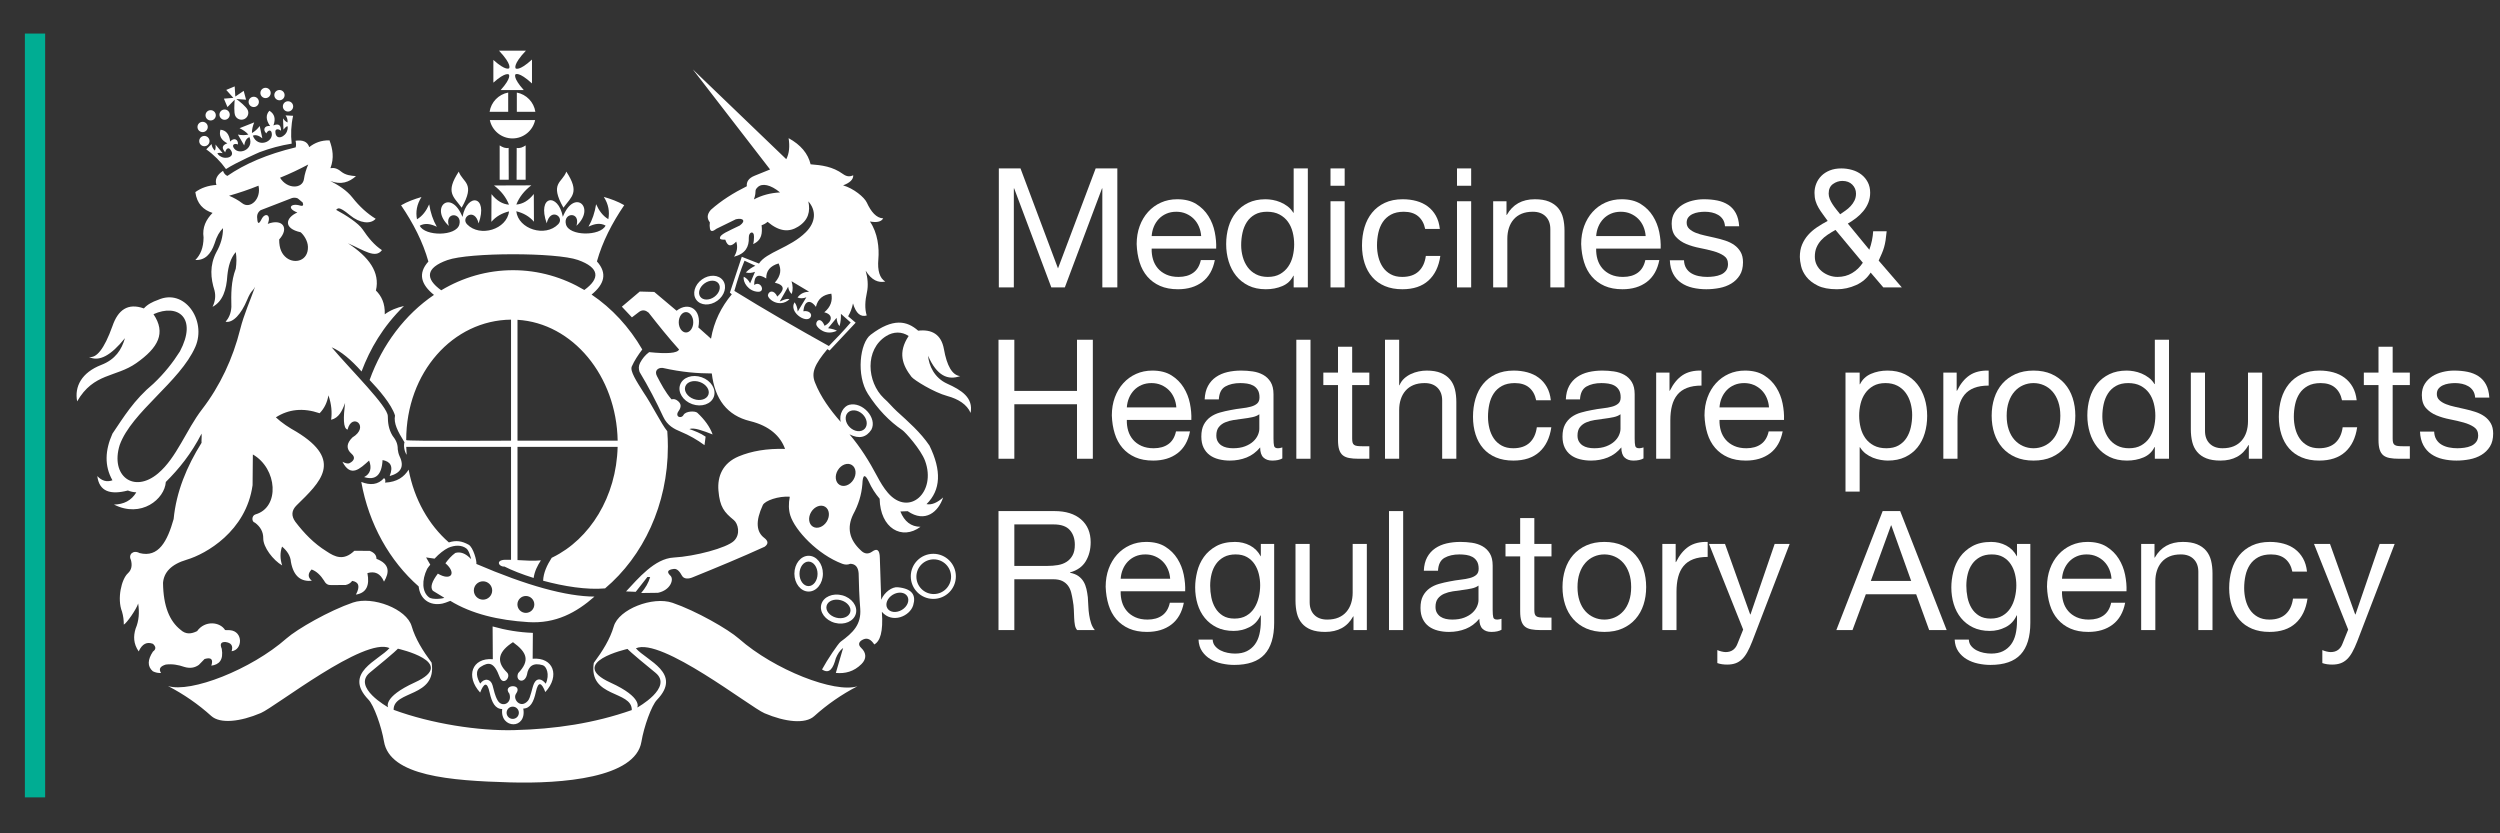 <?xml version="1.0" encoding="UTF-8" standalone="no"?>
<svg
   xmlns:dc="http://purl.org/dc/elements/1.1/"
   xmlns:cc="http://creativecommons.org/ns#"
   xmlns:rdf="http://www.w3.org/1999/02/22-rdf-syntax-ns#"
   xmlns:svg="http://www.w3.org/2000/svg"
   xmlns="http://www.w3.org/2000/svg"
   xmlns:sodipodi="http://sodipodi.sourceforge.net/DTD/sodipodi-0.dtd"
   xmlns:inkscape="http://www.inkscape.org/namespaces/inkscape"
   width="100%"
   height="100%"
   viewBox="0 0 600 200"
   version="1.1"
   xml:space="preserve"
   style="fill-rule:evenodd;clip-rule:evenodd;stroke-linejoin:round;stroke-miterlimit:1.414;"
   id="svg98"
   sodipodi:docname="mhpra.svg"
   inkscape:version="0.92.5 (0.92.5+69)"><rect x="0" y="0" width="600" height="200" fill="#333333" stroke="none"/><defs
   id="defs102" /><sodipodi:namedview
   pagecolor="#ffffff"
   bordercolor="#666666"
   borderopacity="1"
   objecttolerance="10"
   gridtolerance="10"
   guidetolerance="10"
   inkscape:pageopacity="0"
   inkscape:pageshadow="2"
   inkscape:window-width="951"
   inkscape:window-height="697"
   id="namedview100"
   showgrid="false"
   inkscape:zoom="0.68"
   inkscape:cx="300"
   inkscape:cy="100"
   inkscape:window-x="38"
   inkscape:window-y="27"
   inkscape:window-maximized="0"
   inkscape:current-layer="svg98" />
    <g
   transform="matrix(1,0,0,1,9,0)"
   id="g94"
   style="fill:#ffffff;fill-opacity:1">
        <path
   d="M113.356,187.772C99.087,187.365 84.555,186.258 83.155,177.955C82.546,174.341 80.728,169.257 79.438,167.919C73.234,161.485 81.905,158.504 84.485,155.536C78.458,152.801 57.098,169.637 53.61,171.123C48.661,173.231 43.843,173.767 41.694,171.827C38.582,169.017 35.127,166.621 31.322,164.648C36.712,166.367 51.242,160.731 59.758,153.222C62.317,150.966 70.054,146.534 75.718,144.607C80.427,143.004 88.593,146.133 89.795,150.274C90.674,153.305 92.476,156.195 94.586,159.036C95.926,167.483 85.37,165.613 85.469,170.36C94.614,173.726 105.923,175.436 114.28,175.234C124.308,174.991 133.621,173.577 142.629,170.418C142.728,165.671 132.173,167.541 133.512,159.094C135.623,156.252 137.424,153.363 138.304,150.332C139.505,146.191 147.672,143.061 152.381,144.664C158.045,146.592 165.782,151.024 168.34,153.28C176.857,160.789 191.387,166.424 196.777,164.705C192.972,166.678 189.517,169.075 186.404,171.884C184.255,173.824 179.438,173.288 174.489,171.18C171.001,169.695 149.64,152.858 143.614,155.594C146.193,158.562 154.864,161.543 148.66,167.977C147.371,169.315 145.539,174.396 144.943,178.013C143.51,186.72 125.878,188.13 113.356,187.772ZM109.226,150.343C112.369,151.236 115.585,151.771 118.889,151.888L118.838,158.093C123.856,157.688 125.436,162.224 121.879,166.093C120.971,163.758 120.183,163.392 119.599,166.099C119.08,168.507 118.259,170.015 116.586,170.06C117.04,172.531 115.667,173.827 114.238,173.83C112.749,173.832 111.235,172.608 111.529,170.176C109.855,170.131 109.034,168.623 108.515,166.215C107.932,163.508 107.143,163.874 106.236,166.209C102.678,162.34 104.259,157.804 109.277,158.209L109.226,150.343ZM114.057,169.594C114.869,169.594 115.528,170.253 115.528,171.065C115.528,171.877 114.869,172.536 114.057,172.536C113.245,172.536 112.586,171.877 112.586,171.065C112.586,170.253 113.245,169.594 114.057,169.594ZM141.607,155.742C141.607,155.742 141.907,156.247 148.318,161.465C152.655,164.996 143.94,169.811 143.94,169.811C143.94,169.811 145.405,167.426 137.518,163.829C126.948,159.007 141.607,155.742 141.607,155.742ZM86.491,155.684C86.491,155.684 86.191,156.189 79.781,161.408C75.443,164.938 84.159,169.753 84.159,169.753C84.159,169.753 82.694,167.368 90.58,163.771C101.151,158.95 86.491,155.684 86.491,155.684ZM114.113,154.122C110.867,156.22 109.786,158.569 112.674,161.381C113.779,162.457 111.75,164.795 110.891,162.446C109.599,158.914 108.311,158.784 106.366,160.04C104.936,160.965 105.477,162.763 106.246,164.065C107.263,162.646 108.782,162.906 109.212,164.471C109.557,165.727 109.77,166.945 110.431,168.092C111.498,169.947 114.005,168.766 113.251,166.49C111.399,164.224 116.638,163.954 114.857,166.488C113.955,167.771 115.92,170.211 117.692,168.2C118.373,167.428 118.663,165.06 119.196,163.977C119.867,162.616 121.021,162.863 121.983,164.088C123,161.844 122.141,159.915 121.27,159.653C119.054,158.987 117.799,159.781 117.459,161.969C116.85,164.28 114.534,163.41 115.376,161.541C118.194,158.563 117.552,156.62 114.113,154.122ZM170.235,44.698C167.043,46.289 164.106,48.125 161.593,50.368C160.573,51.547 160.707,52.507 161.365,53.366C161.295,53.955 161.303,54.372 161.38,54.825C161.547,55.803 162.219,55.456 162.975,54.889L167.606,52.625C169.289,52.229 170.123,52.973 168.553,54.119C165.767,55.494 163.679,56.263 163.794,57.194C163.835,57.529 164.543,57.533 165.063,57.514C165.695,59.423 166.645,59.079 167.702,57.98C168.109,59.259 167.888,60.464 167.178,61.61C169.928,60.894 170.791,59.21 170.714,57.043C170.662,55.576 172.027,55.27 171.961,56.866C171.938,57.436 171.931,58.01 171.755,58.581C173.917,57.618 173.968,55.881 173.783,54.057C174.271,53.888 174.753,53.648 175.222,53.24C178.061,55.631 180.384,55.764 182.557,54.396C185.035,52.837 185.52,50.719 184.998,48.318C186.864,50.432 186.898,53.228 184.41,55.716C180.633,59.49 174.88,60.502 173.158,63.256L169.029,61.628L166.175,70.231L166.631,70.629C164.12,73.658 162.345,77.142 161.644,81.292L158.599,78.577C159.492,74.272 156.313,72.27 153.382,74.573L148.025,70.063L144.544,69.971L140.245,73.605L142.659,76.17L144.446,74.808C145.307,74.235 146.012,74.511 146.669,75.04C149.02,78.049 151.411,81.028 153.974,83.881C153.557,84.792 151.023,84.952 146.796,84.513C145.828,85.226 145.145,86.096 144.634,87.06C144.217,87.846 144.264,88.542 144.498,89.269C146.64,92.82 148.501,96.409 150.176,100.025C151.166,102.161 152.863,102.986 154.368,103.606C156.412,104.448 158.334,105.554 160.08,106.838L160.347,104.799C159.099,103.934 157.775,103.45 156.45,102.974C157.484,102.521 159.739,103.376 162.03,104.269C161.377,102.43 160.107,100.703 158.356,99.064C157.849,98.59 155.564,98.619 155.038,99.597C154.494,100.611 152.891,100.02 153.852,98.672C154.554,97.688 154.507,96.929 153.726,96.26C153.217,95.824 152.741,95.699 152.159,95.845C150.652,94.075 149.661,92.163 148.664,90.253C148.023,89.025 148.832,88.211 150.026,88.296C154.82,89.371 158.476,89.611 161.832,89.631C162.56,95.78 165.492,99.723 171.023,101.065C175.656,102.19 178.342,104.706 179.407,107.739C175.028,107.613 171.373,108.254 168.313,109.523C164.433,111.133 163.144,114.324 163.425,117.729C163.752,121.701 164.804,122.924 167.13,124.829C168.121,125.641 168.81,128.217 167.142,129.82C165.388,131.504 157.844,133.527 152.654,133.812C148.102,134.063 144.132,138.871 141.252,141.942L143.575,142.037L146.383,138.47L147.037,138.499C146.652,139.859 145.904,141.126 144.875,142.323L148.912,142.272C151.964,141.632 152.792,139.011 151.911,138.173C151.055,137.358 151.054,136.746 152.744,136.538C153.558,136.437 154.207,137.314 154.664,138.155C155.14,139.032 156.294,138.98 157.324,138.518C163.179,136.144 168.983,133.743 174.534,131.206C175.525,130.471 175.292,129.792 174.475,129.139C172.492,127.68 172.276,125.095 174.071,121.228C174.57,120.153 177.856,119.011 180.548,119.211C180.23,120.865 180.257,122.367 180.672,123.697C181.787,127.277 187.24,133.097 193.155,135.31C193.763,135.537 194.433,135.591 195.075,135.308C196.217,135.345 196.946,136.004 197.073,137.571C197.12,140.387 197.233,143.205 197.453,146.025C197.758,149.913 195.709,151.848 192.738,154.024C192.188,154.427 189.527,158.355 188.287,160.67C190.109,161.877 190.984,160.313 191.597,157.986C192.02,156.979 192.551,156.094 193.352,155.508L191.601,161.505C193.816,161.711 195.909,161.217 197.767,159.364C199.002,158.132 198.958,156.683 197.693,155.506C196.804,154.679 197.138,153.91 198.232,153.44C199.226,153.013 200.062,153.504 200.828,154.671C202.212,153.899 203.002,151.718 202.649,146.833C205.127,149.753 209.38,147.884 210.163,145.273C210.868,142.919 210.038,141.283 206.451,140.936C205.107,140.805 203.254,142.104 202.49,143.941L202.162,133.931C202.14,131.85 201.424,131.587 200.335,132.373C199.353,133.082 198.437,132.948 197.578,132.072C194.829,129.525 194.196,126.652 195.769,123.44C197.007,121.169 197.76,118.773 197.966,116.236C198.054,113.814 198.586,113.713 199.484,115.535C200.189,117.108 201.08,118.48 202.115,119.696C202.243,126.812 207.484,129.745 211.922,126.43C209.636,126.422 208.054,125.145 207.089,122.754L208.847,122.686C213.063,125.595 216.231,122.816 217.35,119.393C216.032,120.558 214.706,121.247 213.361,120.995C216.805,117.628 217.006,112.927 214.067,106.933C211.906,103.748 209.007,101.221 206.254,98.718C205.126,97.692 204.26,96.557 203.106,95.56C199.051,91.667 198.487,83.879 203.711,80.639C205.443,79.565 207.422,79.532 209.077,80.638C206.425,84.615 207.6,87.643 209.746,90.43C210.336,91.196 215.089,94.158 218.365,95.047C220.977,95.755 223.082,97.06 223.943,99.105C224.64,95.429 221.742,93.623 218.329,92.085C215.224,90.686 213.94,87.724 213.734,85.382C215.848,90.207 218.49,91.317 221.441,90.268C219.498,90.043 218.244,87.746 217.542,83.792C216.908,80.225 214.604,78.985 211.365,79.366C208.698,77.004 205.359,76.234 199.955,80.343C197.375,82.305 196.447,90.061 199.307,94.542C201.625,98.173 204.437,101.107 207.568,103.233C208.279,103.715 212.014,107.878 213.017,110.6C215.802,118.156 209.152,124.115 204.108,118.291C203.08,117.104 202.251,115.69 201.515,114.299C199.607,110.692 197.514,107.344 194.881,104.24C197.187,105.422 198.916,104.985 200.135,103.118C201.598,100.328 197.983,96.328 194.789,97.157C193.515,97.488 192.282,99.353 192.781,101.274C190.232,98.375 187.989,95.314 186.598,91.806C185.665,89.452 186.455,87.532 189.565,83.796L190.102,84.119L196.359,77.445L194.554,75.904C195.1,75.004 195.476,73.967 195.721,72.824C196.453,75.299 197.583,76.127 199.013,75.717C198.501,74.087 198.612,72.211 199.056,70.202C199.432,68.499 199.249,66.68 198.758,64.962C200.202,67.286 201.793,67.91 203.466,67.579C202.126,66.749 201.565,64.97 201.804,62.218C202.041,59.49 201.668,55.919 199.782,53.158C201.299,53.429 202.465,53.299 202.968,52.407C201.335,52.335 200.075,50.877 199.031,48.614C198.433,47.319 195.864,45.212 193.343,44.488C194.975,43.871 195.821,43.072 195.774,42.063C194.979,42.437 194.242,42.435 193.31,41.762C190.814,39.961 188.234,39.646 185.544,39.433C184.931,36.86 183.188,34.762 180.267,33.157C180.564,35.097 180.437,36.812 179.705,38.206L157.28,16.658L175.819,40.671L172.089,42.182C170.676,42.755 170.13,43.618 170.235,44.698ZM61.968,35.358C55.086,37.016 49.722,39.349 45.563,42.22C45.061,41.993 44.72,41.58 44.527,40.999C43.068,41.976 42.511,43.101 42.942,44.388C40.985,44.506 39.296,45.075 37.88,46.106C38.256,48.894 39.784,50.388 42.01,51.098C40.458,52.696 39.502,54.563 39.856,57.019C39.831,59.515 39.08,61.206 37.88,62.4C40.134,62.515 41.595,61.055 42.487,58.465C42.993,56.732 43.697,55.558 44.527,54.742C44.53,56.816 43.951,58.719 42.942,60.498C41.253,63.729 41.551,66.768 42.487,69.737C42.831,71.15 42.595,72.435 42.01,73.643C44.458,72.35 45.356,69.56 45.563,66.102C45.796,63.951 46.307,61.978 47.587,60.498C47.813,61.832 47.776,63.159 47.587,64.481C46.422,67.566 46.463,70.605 46.532,73.643C46.454,75.2 45.917,76.323 45.147,77.226C46.95,77.549 48.914,75.321 50.291,72.013C51.315,69.551 51.632,70.014 52.236,68.786C51.062,72.119 49.543,75.431 48.639,79.053C46.9,86.023 43.802,92.645 39.497,98.232C35.667,103.201 33.394,109.862 28.94,113.616C23.115,118.526 17.416,114.208 19.729,106.798C22.607,98.826 34.202,91.644 37.88,83.25C39.276,80.063 38.605,76.472 36.77,74.078C34.985,71.748 32.097,70.552 28.94,71.966C27.578,72.443 26.372,73.066 25.528,74.022C21.685,72.646 19.32,74.371 17.989,78.262C15.961,83.916 14.1,86.009 12.352,85.665C14.775,86.91 17.671,85.296 20.987,81.157C20.197,83.92 18.684,86.27 15.327,87.57C10.556,89.417 8.836,92.801 9.517,96.33C13.468,89.452 18.798,90.607 23.717,87.146C29.003,83.426 30.883,79.917 27.834,75.407C33.704,72.759 38.428,76.291 34.18,84.335C32.485,87.018 30.437,89.619 27.821,92.087C23.092,96.046 20.709,100.063 17.989,104.072C16.211,108.051 16.021,111.811 17.989,115.272C16.62,115.762 15.413,115.398 14.353,114.255C14.806,117.976 17.496,118.816 21.689,117.72C22.308,117.963 22.971,118.131 23.717,118.161C22.525,120.145 20.695,121.051 18.353,121.096C24.906,124.421 30.539,119.773 30.795,115.673C33.93,112.552 36.885,108.943 39.376,104.072C39.455,104.907 39.316,105.649 39.376,106.272C35.804,111.983 33.311,118.007 32.673,124.569C31.171,129.888 29.06,133.916 24.49,132.734C22.979,131.912 21.734,133.065 22.427,134.399C22.746,135.631 22.631,136.734 21.689,137.594C20.162,138.988 19.053,143.662 20.285,146.796C20.595,147.848 20.718,148.885 20.712,149.912C21.407,149.567 23.734,146.234 24.161,144.845C24.483,146.938 24.367,148.968 23.539,150.896C22.992,152.688 23.002,154.496 24.29,156.341C25.129,154.483 26.292,153.978 27.703,154.518C28.406,155.16 28.538,155.786 27.702,156.383C26.423,158.327 26.318,159.93 27.683,161.107C28.348,161.442 29.001,161.546 29.646,161.52C28.969,160.457 29.585,159.869 30.789,159.497C32.33,159.301 33.798,159.56 35.229,160.059C36.571,160.469 37.734,160.289 38.731,159.565L40.1,158.16C41.771,157.663 42.193,158.303 41.719,159.761C43.572,159.5 44.679,158.443 44.223,155.716C43.673,154.431 44.152,154.052 45.097,154.084C46.424,154.254 47.03,154.915 46.584,156.296C49.27,155.981 49.405,151.498 46.177,151.242L45.027,151.22C43.814,149.226 40.175,148.828 38.298,151.477C36.969,152.124 35.639,152.365 34.308,151.129C31.74,149.088 30.19,145.567 30.127,139.883C30.336,137.391 32.015,135.451 35.84,134.319C40.372,132.978 50.068,127.546 51.619,116.446L51.685,109.072C57.561,112.442 58.237,121.763 52.307,123.459C51.394,123.72 51.314,125.24 52.204,125.452C53.512,126.43 54.2,127.667 54.181,129.2C54.156,131.316 56.535,134.431 58.718,135.704C58.214,134.163 58.177,132.652 58.691,131.177C59.965,132.246 60.726,133.463 60.821,134.871C61.479,138.438 63.312,139.618 65.839,139.39C64.763,138.48 64.938,137.575 65.782,136.673C66.937,137.092 67.938,138.032 68.811,139.403C69.187,140.15 69.753,140.454 70.466,140.417L73.959,140.399C74.656,140.247 75.166,139.908 75.52,139.414C77.11,139.675 77.482,140.725 76.418,142.704C78.985,142.301 79.747,140.454 79.179,137.544C80.912,137.042 82.299,137.553 83.163,139.597C84.497,137.347 84.569,135.372 81.349,134.118C81.363,133.304 80.887,132.649 79.74,132.211L76.048,132.187C73.484,134.663 71.396,133.682 69.362,132.313C66.329,130.438 63.971,127.958 61.887,125.234C60.845,123.794 60.957,122.478 62.201,121.261C67.856,115.729 73.525,110.558 62.165,103.633C60.332,102.611 58.627,101.494 57.208,100.163C60.237,98.218 63.716,97.81 67.712,99.175C68.861,97.996 69.538,96.548 69.824,94.878C70.589,97.058 70.7,98.971 70.475,100.747C72.326,100.308 73.141,98.591 73.819,96.707C73.401,100.127 73.321,102.841 74.415,103.108C75.456,98.88 79.897,102.364 75.572,104.995C74.168,106.393 73.992,107.716 75.407,108.939C76.258,109.675 76.128,110.539 74.868,111.167C74.359,111.358 73.778,111.131 73.182,110.818C75.194,114.717 77.391,112.486 79.58,110.53C80.285,112.304 79.906,113.742 78.388,114.497C81.11,115.347 82.625,114.057 82.815,110.416C84.662,110.76 85.484,111.853 84.519,114.252C87.143,113.54 88.137,112.052 86.901,109.5C86.652,108.946 86.526,108.396 86.462,107.849C86.487,106.319 85.854,105.42 85.193,104.549C84.254,102.993 84.084,101.434 84.074,99.874C84.059,97.501 75.436,89.066 70.593,83.349C72.831,84.294 75.236,86.311 77.769,89.155C79.819,83.731 82.847,78.442 87.952,73.436C86.262,73.828 84.69,74.431 83.342,75.439C83.434,72.777 82.545,71.044 81.22,69.725C82.264,65.32 79.492,61.64 74.5,58.382C78.491,60.144 81.102,62.118 82.669,60.029C80.856,58.863 79.378,57.061 78.019,55.037C77.026,53.558 73.968,51.591 71.667,50.365C72.065,50.105 72.103,49.252 74.987,51.648C77.35,53.612 79.954,53.873 81.165,52.506C79.155,51.27 77.287,49.583 75.574,47.405C74.191,45.647 72.178,44.417 70.289,43.434C72.877,44.435 74.794,43.715 76.432,42.275C75.182,42.168 73.934,42.054 72.845,41.156C71.914,40.389 71.171,40.226 70.299,40.363C71.24,37.904 70.851,35.751 70.078,33.686C68.087,33.645 66.524,34.278 65.214,35.309C64.796,33.971 63.636,33.542 61.931,33.778C62.056,34.296 62.101,34.82 61.968,35.358ZM196.406,147.29C195.917,149.114 193.662,150.097 191.373,149.484C189.083,148.871 187.622,146.892 188.11,145.067C188.599,143.243 190.855,142.26 193.144,142.873C195.433,143.487 196.895,145.466 196.406,147.29ZM91.482,140.742C84.531,134.646 79.523,125.813 77.708,115.663C79.876,116.523 81.738,116.362 83.164,114.748C83.474,114.936 83.567,115.292 83.42,115.832C86.35,115.683 87.995,114.442 89.071,112.717C90.396,119.822 93.902,125.979 98.726,130.18C100.481,129.618 101.841,129.834 103.467,130.727C104.569,131.332 105.463,134.632 105.332,135.35C117.482,140.567 126.89,143.141 133.673,143.183C129.343,147.001 124.394,149.718 117.797,149.309C110.582,148.861 104.183,147.327 99.075,144.205C98.618,144.428 97.224,144.887 97.179,144.86C95.702,145.159 94.296,144.937 93.217,144.11C92.201,143.331 91.626,142.134 91.482,140.742ZM195.064,146.902C194.755,148.057 193.23,148.655 191.663,148.235C190.095,147.815 189.073,146.535 189.383,145.379C189.693,144.223 191.217,143.626 192.785,144.046C194.353,144.466 195.374,145.746 195.064,146.902ZM117.207,143.035C118.327,143.035 119.236,143.945 119.236,145.065C119.236,146.185 118.327,147.094 117.207,147.094C116.087,147.094 115.178,146.185 115.178,145.065C115.178,143.945 116.087,143.035 117.207,143.035ZM205.27,142.735C206.591,141.938 208.155,142.105 208.76,143.107C209.365,144.11 208.783,145.571 207.462,146.368C206.141,147.165 204.577,146.998 203.972,145.996C203.367,144.993 203.949,143.532 205.27,142.735ZM106.923,139.513C108.138,139.513 109.125,140.5 109.125,141.716C109.125,142.932 108.138,143.919 106.923,143.919C105.707,143.919 104.72,142.932 104.72,141.716C104.72,140.5 105.707,139.513 106.923,139.513ZM214.998,132.912C217.985,132.912 220.41,135.337 220.41,138.324C220.41,141.311 217.985,143.737 214.998,143.737C212.011,143.737 209.586,141.311 209.586,138.324C209.586,135.337 212.011,132.912 214.998,132.912ZM104.077,134.199C104.047,134.028 103.609,132.153 102.937,131.639C101.81,130.775 100.204,130.777 98.574,131.478C97.57,131.985 96.435,132.843 95.292,134.076L93.262,133.782L94.267,135.527C93.998,135.84 93.744,136.169 93.514,136.524C92.179,139.263 92.284,142.073 93.962,143.358C94.814,144.011 97.5,143.648 97.627,143.458L94.88,141.78C94.183,140.935 94.676,139.522 96.087,137.67C99.229,139.541 100.692,137.575 97.901,135.183C98.568,134.274 99.305,133.413 100.274,132.708C101.47,132.364 102.728,132.755 104.077,134.199ZM215.096,134.244C217.394,134.244 219.259,136.11 219.259,138.407C219.259,140.705 217.394,142.571 215.096,142.571C212.798,142.571 210.933,140.705 210.933,138.407C210.933,136.11 212.798,134.244 215.096,134.244ZM185.075,133.385C186.964,133.385 188.497,135.309 188.497,137.679C188.497,140.049 186.964,141.973 185.075,141.973C183.187,141.973 181.653,140.049 181.653,137.679C181.653,135.309 183.187,133.385 185.075,133.385ZM95.155,70.777C92.064,68.292 91.222,65.65 93.813,62.769C92.499,58.054 90.186,53.586 87.26,49.27C88.811,48.369 90.466,47.773 92.159,47.286C91.03,49.056 90.727,50.838 91.076,52.629C92.408,51.848 93.32,50.575 94.008,49.04C94.317,51.02 94.916,52.823 95.84,54.429C94.4,53.73 93.01,53.46 91.735,54.172C92.977,56.745 100.501,56.752 101.245,53.878C101.989,51.004 97.672,50.715 98.722,54.222C93.994,49.785 99.266,45.192 101.993,52.062C103.114,46.186 108.242,46.911 105.867,53.62C104.938,49.695 101.467,52.154 103.102,53.84C106.211,57.048 112.672,55.034 113.167,50.735C111.447,51.151 110.02,51.968 108.927,53.242L108.96,46.591C110.232,48.204 111.639,49.001 113.159,49.123C112.462,47.336 111.252,45.804 109.561,44.513L118.513,44.483C116.823,45.774 115.613,47.306 114.916,49.093C116.436,48.971 117.843,48.174 119.114,46.561L119.148,53.211C118.054,51.938 116.627,51.121 114.908,50.705C115.403,55.004 121.864,57.018 124.973,53.81C126.607,52.123 123.137,49.665 122.208,53.59C119.832,46.881 124.961,46.156 126.082,52.031C128.809,45.162 134.081,49.755 129.353,54.192C130.403,50.685 126.085,50.973 126.83,53.847C127.574,56.721 135.098,56.715 136.34,54.142C135.065,53.43 133.675,53.7 132.234,54.399C133.159,52.793 133.758,50.99 134.067,49.01C134.755,50.545 135.667,51.818 136.999,52.599C137.347,50.808 137.045,49.026 135.916,47.256C137.609,47.743 139.264,48.339 140.815,49.239C137.889,53.556 135.575,58.024 134.262,62.739C136.837,65.602 136.021,68.228 132.979,70.699C137.86,73.982 142.027,78.499 145.146,83.872C144.143,85.205 143.246,86.558 142.627,87.963C142.154,89.039 143.765,91.51 145.411,94.122C147.476,97.139 149.666,101.683 151.15,103.495C151.242,104.71 151.289,105.939 151.289,107.18C151.289,121.122 145.36,133.498 136.219,141.214C131.838,141.609 126.294,140.719 121.349,139.374C121.426,137.46 122.272,135.641 123.414,133.864C123.488,133.831 123.562,133.798 123.634,133.762C132.58,129.392 138.936,119.203 139.232,107.252L115.201,107.252L115.201,134.422C117.061,134.526 119.046,134.668 120.815,134.486C119.988,135.749 119.294,137.118 119.075,138.71C116.322,137.853 113.868,136.884 112.064,135.969C110.763,136.1 109.795,134.424 112.239,134.345C112.687,134.331 113.158,134.335 113.647,134.35L113.647,107.252L88.5,107.252C88.516,107.892 88.549,108.528 88.599,109.158C88.026,108.295 87.824,106.968 88.073,106.148C86.431,103.5 85.445,101.6 85.803,99.719C84.968,97.018 81.83,93.425 79.704,91.198C82.776,82.631 88.243,75.464 95.155,70.777ZM185.047,134.781C186.244,134.781 187.215,136.099 187.215,137.722C187.215,139.345 186.244,140.663 185.047,140.663C183.85,140.663 182.879,139.345 182.879,137.722C182.879,136.099 183.85,134.781 185.047,134.781ZM189.034,121.626C190.064,122.261 190.241,123.846 189.429,125.162C188.617,126.479 187.122,127.032 186.091,126.396C185.061,125.761 184.884,124.176 185.696,122.859C186.508,121.543 188.003,120.99 189.034,121.626ZM195.429,111.591C196.459,112.226 196.637,113.811 195.825,115.127C195.013,116.444 193.517,116.997 192.486,116.361C191.456,115.725 191.279,114.141 192.091,112.824C192.903,111.508 194.399,110.955 195.429,111.591ZM113.647,76.714C99.742,76.851 88.489,89.338 88.489,105.625C88.489,105.914 113.647,105.76 113.647,105.76L113.647,76.714ZM115.201,76.753L115.201,105.76L139.238,105.76C138.965,90.193 128.413,77.555 115.201,76.753ZM194.462,99.049C195.298,98.173 196.885,98.329 198.004,99.396C199.123,100.464 199.354,102.042 198.518,102.918C197.683,103.794 196.096,103.638 194.976,102.571C193.857,101.503 193.627,99.925 194.462,99.049ZM162.324,95.208C161.692,96.988 159.366,97.789 157.132,96.996C154.899,96.203 153.599,94.114 154.231,92.334C154.863,90.554 157.19,89.753 159.423,90.547C161.656,91.34 162.956,93.429 162.324,95.208ZM161.018,94.714C160.617,95.842 159.05,96.316 157.521,95.773C155.991,95.23 155.074,93.874 155.475,92.746C155.875,91.618 157.442,91.144 158.972,91.687C160.501,92.23 161.418,93.587 161.018,94.714ZM180.471,71.831C177.982,74.077 175.097,71.665 175.312,70.773C175.558,69.753 176.789,69.531 177.554,71.18C179.062,69.765 179.695,68.503 176.955,67.835C178.533,66.04 178.489,64.572 177.863,63.221C175.844,63.816 174.84,65.012 174.899,66.836C172.985,65.621 171.99,66.087 172.004,68.399C173.586,67.24 174.815,70.111 172.922,70.026C170.603,69.923 169.226,67.678 169.506,66.42C170.137,66.72 170.649,67.237 171.03,68L172.204,65.235C171.468,65.508 170.732,65.587 169.995,65.394C170.629,64.732 171.397,64.201 172.279,63.779L169.683,62.572C168.75,64.807 167.971,67.272 167.246,69.818C174.749,74.448 182.319,78.818 189.926,83.046C191.736,81.22 193.501,79.354 195.168,77.4L192.816,75.319C192.855,76.286 192.762,77.266 192.503,78.262C192.077,77.846 191.856,77.158 191.775,76.285L189.741,78.769C190.73,78.926 191.456,79.127 191.866,79.382C189.125,80.647 187.277,78.769 186.97,78.08C186.571,77.18 187.907,75.739 188.901,78.197C190.673,77.272 191.112,75.505 188.826,74.952C190.385,73.662 190.848,72.151 190.524,70.483C188.597,70.712 187.283,71.672 186.822,73.65C185.383,71.652 184.025,72.273 183.804,74.704C185.164,74.436 186.093,75.408 185.483,76.208C184.384,77.648 180.257,74.869 181.691,72.551C182.108,73.077 182.36,73.823 182.454,74.777L184.526,71.355C183.76,71.639 183.049,71.671 182.405,71.399C183.209,70.328 184.175,70.056 185.187,70.008L180.971,67.494C181.288,68.527 181.34,69.551 181.024,70.56C180.469,70.071 180.248,69.465 180.154,68.813L178.121,72.376C180.132,71.417 180.343,71.826 180.471,71.831C180.507,71.798 180.544,71.764 180.58,71.73C180.531,71.807 180.504,71.832 180.471,71.831ZM155.64,74.901C156.601,74.901 157.381,75.998 157.381,77.349C157.381,78.7 156.601,79.797 155.64,79.797C154.68,79.797 153.9,78.7 153.9,77.349C153.9,75.998 154.68,74.901 155.64,74.901ZM164.518,67.312C165.537,68.722 164.926,70.905 163.156,72.183C161.386,73.461 159.122,73.354 158.103,71.943C157.085,70.532 157.695,68.349 159.465,67.071C161.236,65.793 163.5,65.901 164.518,67.312ZM163.46,68.044C164.105,68.938 163.645,70.374 162.432,71.249C161.22,72.124 159.712,72.109 159.066,71.215C158.421,70.322 158.882,68.885 160.094,68.01C161.306,67.135 162.815,67.15 163.46,68.044ZM131.237,69.598C135.047,66.838 134.964,64.253 129.695,62.388C124.534,60.562 103.609,60.559 98.38,62.419C93.088,64.3 93.027,66.894 96.894,69.669C102.045,66.589 107.908,64.847 114.125,64.847C120.294,64.847 126.114,66.563 131.237,69.598ZM57.63,48.868L53.554,50.443C52.901,50.913 52.606,51.57 52.734,52.447C52.807,53.82 53.158,53.838 53.761,52.621C54.626,50.878 56.193,51.52 55.255,53.732C58.819,52.372 60.504,54.738 58.003,57.471C57.987,59.725 58.69,61.049 59.771,61.884C61.766,63.422 65.004,62.586 64.906,59.228C64.864,57.784 63.89,56.354 63.152,55.741C58.93,54.827 59.515,52.242 62.365,51.002C59.657,49.945 60.87,48.678 63.032,49.338C63.741,49.547 63.884,49.247 63.639,48.598L62.468,47.621C62.014,47.415 61.551,47.412 61.083,47.528L57.63,48.868ZM101.104,41.19C97.835,46.198 99.82,47.125 101.797,49.846C105.204,43.87 102.08,43.896 101.104,41.19ZM126.918,41.19C130.187,46.198 128.203,47.125 126.225,49.846C122.818,43.87 125.943,43.896 126.918,41.19ZM53.04,44.563C50.712,45.509 48.354,46.295 45.978,46.978C47.093,47.455 48.167,48.016 49.138,48.78C51.019,50.259 53.766,47.784 53.04,44.563ZM171.944,47.857C173.825,46.855 175.914,46.297 178.212,46.182C175.93,44.285 173.884,43.91 172.847,44.926C171.909,45.844 172.695,45.664 171.944,47.857ZM58.214,42.653C60.546,41.717 62.788,40.645 64.971,39.485C64.501,40.604 64.118,41.752 63.95,42.977C63.624,45.347 59.929,45.475 58.214,42.653ZM113.096,43.128L110.92,43.135L110.92,34.895C111.611,35.351 112.317,35.653 113.071,35.496L113.096,43.128ZM114.982,43.128L117.157,43.135L117.157,34.895C116.467,35.351 115.76,35.653 115.007,35.496L114.982,43.128ZM48.492,30.764L52.01,29.372C51.677,30.212 51.443,31.061 51.466,31.931C52.169,31.538 52.788,30.971 53.331,30.246L53.958,33.186C53.097,32.509 52.334,32.278 51.685,32.568C52.848,35.656 56.806,34.047 56.182,31.794C55.983,31.073 55.265,31.254 54.925,32.01C53.98,31.192 54.483,30.055 55.832,30.252C54.762,28.727 54.784,27.525 55.655,26.575C56.92,27.354 57.205,28.544 56.615,30.102C57.986,29.52 58.439,30.146 58.443,31.365C57.801,30.885 57.052,30.892 57.085,31.639C57.186,33.954 59.582,32.798 59.936,31.312C60.077,30.924 60.085,30.573 59.978,30.253C59.581,30.456 59.295,30.773 59.029,31.111L58.924,28.397C59.235,28.878 59.593,29.227 60.018,29.393C60.051,28.791 59.936,28.217 59.54,27.697L61.346,27.788C60.85,30.036 60.749,32.263 61.008,34.472C58.367,34.892 55.803,35.591 53.304,36.522C53.304,36.522 47.773,38.927 45.235,40.58C43.946,38.768 42.378,37.182 40.502,35.847L41.781,34.569C41.836,35.22 42.136,35.723 42.563,36.148C42.768,35.74 42.8,35.241 42.708,34.676L44.449,36.759C44.026,36.687 43.601,36.644 43.17,36.759C43.305,37.068 43.546,37.324 43.912,37.517C45.17,38.382 47.723,37.633 46.246,35.847C45.769,35.272 45.209,35.769 45.055,36.555C44.24,35.648 44.157,34.88 45.563,34.392C44.081,33.632 43.495,32.558 43.912,31.133C45.195,31.253 46.017,32.13 46.246,33.979C47.115,32.928 48.25,33.434 48.097,34.676C47.338,34.343 46.684,34.689 47.019,35.358C48.067,37.448 52.082,35.988 50.875,32.917C50.199,33.137 49.788,33.82 49.603,34.9L48.097,32.297C48.986,32.471 49.826,32.477 50.611,32.297C50.044,31.636 49.301,31.164 48.492,30.764ZM40.048,32.623C40.73,32.623 41.284,33.177 41.284,33.859C41.284,34.542 40.73,35.095 40.048,35.095C39.366,35.095 38.812,34.542 38.812,33.859C38.812,33.177 39.366,32.623 40.048,32.623ZM119.429,28.819C118.899,31.333 116.666,33.222 113.996,33.222C111.325,33.222 109.092,31.333 108.562,28.819L119.429,28.819ZM39.629,29.237C40.312,29.237 40.866,29.79 40.866,30.473C40.866,31.155 40.312,31.709 39.629,31.709C38.947,31.709 38.393,31.155 38.393,30.473C38.393,29.79 38.947,29.237 39.629,29.237ZM41.559,26.439C42.242,26.439 42.796,26.993 42.796,27.675C42.796,28.357 42.242,28.911 41.559,28.911C40.877,28.911 40.323,28.357 40.323,27.675C40.323,26.993 40.877,26.439 41.559,26.439ZM44.905,26.279C45.588,26.279 46.141,26.833 46.141,27.515C46.141,28.198 45.588,28.752 44.905,28.752C44.223,28.752 43.669,28.198 43.669,27.515C43.669,26.833 44.223,26.279 44.905,26.279ZM47.478,23.169L49.487,21.807L50.055,23.929L47.741,23.761L47.733,23.769C48.506,24.346 50.078,25.588 50.448,26.401C50.824,27.227 50.459,28.203 49.632,28.579C48.806,28.955 47.83,28.589 47.454,27.763C47.112,27.01 47.254,24.95 47.322,23.929L45.59,25.699L44.736,23.676L47.008,23.488L45.297,21.582L47.322,20.732L47.478,23.169ZM119.485,26.825L115.04,26.825L115.04,22.214C117.335,22.651 119.13,24.502 119.485,26.825ZM112.966,26.825L108.506,26.825C108.861,24.497 110.664,22.643 112.966,22.211L112.966,26.825ZM60.124,24.301C60.806,24.301 61.36,24.855 61.36,25.537C61.36,26.219 60.806,26.773 60.124,26.773C59.441,26.773 58.887,26.219 58.887,25.537C58.887,24.855 59.441,24.301 60.124,24.301ZM51.898,23.219C52.58,23.219 53.134,23.773 53.134,24.455C53.134,25.137 52.58,25.691 51.898,25.691C51.215,25.691 50.662,25.137 50.662,24.455C50.662,23.773 51.215,23.219 51.898,23.219ZM58.069,21.596C58.751,21.596 59.305,22.15 59.305,22.832C59.305,23.514 58.751,24.068 58.069,24.068C57.386,24.068 56.833,23.514 56.833,22.832C56.833,22.15 57.386,21.596 58.069,21.596ZM54.731,21.072C55.413,21.072 55.967,21.626 55.967,22.308C55.967,22.99 55.413,23.544 54.731,23.544C54.049,23.544 53.495,22.99 53.495,22.308C53.495,21.626 54.049,21.072 54.731,21.072ZM116.708,21.618L111.157,21.618C113.853,18.609 113.126,17.882 113.126,17.882C113.126,17.882 112.402,17.157 109.406,19.837L109.406,14.383C112.448,17.121 113.181,16.388 113.181,16.388C113.181,16.388 113.985,15.584 110.766,12.167L117.21,12.167C113.958,15.609 114.767,16.418 114.767,16.418C114.767,16.418 115.521,17.173 118.676,14.292L118.676,20.028C115.475,17.088 114.712,17.851 114.712,17.851C114.712,17.851 113.98,18.583 116.708,21.618Z"
   id="path2"
   style="fill:#ffffff;fill-opacity:1" />
        <g
   transform="matrix(1,0,0,1,-26.891,-14.709)"
   id="g92"
   style="fill:#ffffff;fill-opacity:1">
            <path
   d="M257.611,55.129L257.611,83.689L261.211,83.689L261.211,59.929L261.291,59.929L270.211,83.689L273.451,83.689L282.371,59.929L282.451,59.929L282.451,83.689L286.051,83.689L286.051,55.129L280.851,55.129L271.811,79.129L262.811,55.129L257.611,55.129Z"
   style="fill-rule:nonzero;fill:#ffffff;fill-opacity:1"
   id="path4" />
            <path
   d="M306.171,71.369L294.291,71.369C294.344,70.569 294.518,69.816 294.811,69.109C295.104,68.403 295.504,67.783 296.011,67.249C296.518,66.716 297.124,66.296 297.831,65.989C298.538,65.683 299.331,65.529 300.211,65.529C301.064,65.529 301.844,65.683 302.551,65.989C303.258,66.296 303.871,66.709 304.391,67.229C304.911,67.749 305.324,68.369 305.631,69.089C305.938,69.809 306.118,70.569 306.171,71.369ZM309.451,77.129L306.091,77.129C305.798,78.489 305.191,79.503 304.271,80.169C303.351,80.836 302.171,81.169 300.731,81.169C299.611,81.169 298.638,80.983 297.811,80.609C296.984,80.236 296.304,79.736 295.771,79.109C295.238,78.483 294.851,77.763 294.611,76.949C294.371,76.136 294.264,75.276 294.291,74.369L309.771,74.369C309.824,73.116 309.711,71.796 309.431,70.409C309.151,69.023 308.644,67.743 307.911,66.569C307.178,65.396 306.204,64.429 304.991,63.669C303.778,62.909 302.251,62.529 300.411,62.529C298.998,62.529 297.698,62.796 296.511,63.329C295.324,63.863 294.298,64.609 293.431,65.569C292.564,66.529 291.891,67.663 291.411,68.969C290.931,70.276 290.691,71.716 290.691,73.289C290.744,74.863 290.978,76.316 291.391,77.649C291.804,78.983 292.424,80.129 293.251,81.089C294.078,82.049 295.098,82.796 296.311,83.329C297.524,83.863 298.958,84.129 300.611,84.129C302.958,84.129 304.904,83.543 306.451,82.369C307.998,81.196 308.998,79.449 309.451,77.129Z"
   style="fill-rule:nonzero;fill:#ffffff;fill-opacity:1"
   id="path6" />
            <path
   d="M315.771,73.529C315.771,72.516 315.878,71.529 316.091,70.569C316.304,69.609 316.651,68.756 317.131,68.009C317.611,67.263 318.251,66.663 319.051,66.209C319.851,65.756 320.824,65.529 321.971,65.529C323.144,65.529 324.144,65.749 324.971,66.189C325.798,66.629 326.471,67.209 326.991,67.929C327.511,68.649 327.891,69.483 328.131,70.429C328.371,71.376 328.491,72.356 328.491,73.369C328.491,74.329 328.378,75.276 328.151,76.209C327.924,77.143 327.558,77.976 327.051,78.709C326.544,79.443 325.891,80.036 325.091,80.489C324.291,80.943 323.318,81.169 322.171,81.169C321.078,81.169 320.124,80.956 319.311,80.529C318.498,80.103 317.831,79.529 317.311,78.809C316.791,78.089 316.404,77.269 316.151,76.349C315.898,75.429 315.771,74.489 315.771,73.529ZM331.771,83.689L331.771,55.129L328.371,55.129L328.371,65.769L328.291,65.769C327.918,65.156 327.458,64.643 326.911,64.229C326.364,63.816 325.784,63.483 325.171,63.229C324.558,62.976 323.944,62.796 323.331,62.689C322.718,62.583 322.144,62.529 321.611,62.529C320.038,62.529 318.658,62.816 317.471,63.389C316.284,63.963 315.298,64.736 314.511,65.709C313.724,66.683 313.138,67.823 312.751,69.129C312.364,70.436 312.171,71.823 312.171,73.289C312.171,74.756 312.371,76.143 312.771,77.449C313.171,78.756 313.764,79.903 314.551,80.889C315.338,81.876 316.324,82.663 317.511,83.249C318.698,83.836 320.091,84.129 321.691,84.129C323.131,84.129 324.451,83.876 325.651,83.369C326.851,82.863 327.731,82.036 328.291,80.889L328.371,80.889L328.371,83.689L331.771,83.689Z"
   style="fill-rule:nonzero;fill:#ffffff;fill-opacity:1"
   id="path8" />
            <path
   d="M340.611,59.289L340.611,55.129L337.211,55.129L337.211,59.289L340.611,59.289ZM337.211,63.009L337.211,83.689L340.611,83.689L340.611,63.009L337.211,63.009Z"
   style="fill-rule:nonzero;fill:#ffffff;fill-opacity:1"
   id="path10" />
            <path
   d="M359.931,69.649L363.451,69.649C363.318,68.423 362.998,67.363 362.491,66.469C361.984,65.576 361.338,64.836 360.551,64.249C359.764,63.663 358.858,63.229 357.831,62.949C356.804,62.669 355.704,62.529 354.531,62.529C352.904,62.529 351.478,62.816 350.251,63.389C349.024,63.963 348.004,64.749 347.191,65.749C346.378,66.749 345.771,67.923 345.371,69.269C344.971,70.616 344.771,72.063 344.771,73.609C344.771,75.156 344.978,76.576 345.391,77.869C345.804,79.163 346.418,80.276 347.231,81.209C348.044,82.143 349.058,82.863 350.271,83.369C351.484,83.876 352.878,84.129 354.451,84.129C357.091,84.129 359.178,83.436 360.711,82.049C362.244,80.663 363.198,78.689 363.571,76.129L360.091,76.129C359.878,77.729 359.298,78.969 358.351,79.849C357.404,80.729 356.091,81.169 354.411,81.169C353.344,81.169 352.424,80.956 351.651,80.529C350.878,80.103 350.251,79.536 349.771,78.829C349.291,78.123 348.938,77.316 348.711,76.409C348.484,75.503 348.371,74.569 348.371,73.609C348.371,72.569 348.478,71.563 348.691,70.589C348.904,69.616 349.258,68.756 349.751,68.009C350.244,67.263 350.904,66.663 351.731,66.209C352.558,65.756 353.584,65.529 354.811,65.529C356.251,65.529 357.398,65.889 358.251,66.609C359.104,67.329 359.664,68.343 359.931,69.649Z"
   style="fill-rule:nonzero;fill:#ffffff;fill-opacity:1"
   id="path12" />
            <path
   d="M370.971,59.289L370.971,55.129L367.571,55.129L367.571,59.289L370.971,59.289ZM367.571,63.009L367.571,83.689L370.971,83.689L370.971,63.009L367.571,63.009Z"
   style="fill-rule:nonzero;fill:#ffffff;fill-opacity:1"
   id="path14" />
            <path
   d="M376.251,63.009L376.251,83.689L379.651,83.689L379.651,72.009C379.651,71.076 379.778,70.216 380.031,69.429C380.284,68.643 380.664,67.956 381.171,67.369C381.678,66.783 382.311,66.329 383.071,66.009C383.831,65.689 384.731,65.529 385.771,65.529C387.078,65.529 388.104,65.903 388.851,66.649C389.598,67.396 389.971,68.409 389.971,69.689L389.971,83.689L393.371,83.689L393.371,70.089C393.371,68.969 393.258,67.949 393.031,67.029C392.804,66.109 392.411,65.316 391.851,64.649C391.291,63.983 390.558,63.463 389.651,63.089C388.744,62.716 387.611,62.529 386.251,62.529C383.184,62.529 380.944,63.783 379.531,66.289L379.451,66.289L379.451,63.009L376.251,63.009Z"
   style="fill-rule:nonzero;fill:#ffffff;fill-opacity:1"
   id="path16" />
            <path
   d="M412.851,71.369L400.971,71.369C401.024,70.569 401.198,69.816 401.491,69.109C401.784,68.403 402.184,67.783 402.691,67.249C403.198,66.716 403.804,66.296 404.511,65.989C405.218,65.683 406.011,65.529 406.891,65.529C407.744,65.529 408.524,65.683 409.231,65.989C409.938,66.296 410.551,66.709 411.071,67.229C411.591,67.749 412.004,68.369 412.311,69.089C412.618,69.809 412.798,70.569 412.851,71.369ZM416.131,77.129L412.771,77.129C412.478,78.489 411.871,79.503 410.951,80.169C410.031,80.836 408.851,81.169 407.411,81.169C406.291,81.169 405.318,80.983 404.491,80.609C403.664,80.236 402.984,79.736 402.451,79.109C401.918,78.483 401.531,77.763 401.291,76.949C401.051,76.136 400.944,75.276 400.971,74.369L416.451,74.369C416.504,73.116 416.391,71.796 416.111,70.409C415.831,69.023 415.324,67.743 414.591,66.569C413.858,65.396 412.884,64.429 411.671,63.669C410.458,62.909 408.931,62.529 407.091,62.529C405.678,62.529 404.378,62.796 403.191,63.329C402.004,63.863 400.978,64.609 400.111,65.569C399.244,66.529 398.571,67.663 398.091,68.969C397.611,70.276 397.371,71.716 397.371,73.289C397.424,74.863 397.658,76.316 398.071,77.649C398.484,78.983 399.104,80.129 399.931,81.089C400.758,82.049 401.778,82.796 402.991,83.329C404.204,83.863 405.638,84.129 407.291,84.129C409.638,84.129 411.584,83.543 413.131,82.369C414.678,81.196 415.678,79.449 416.131,77.129Z"
   style="fill-rule:nonzero;fill:#ffffff;fill-opacity:1"
   id="path18" />
            <path
   d="M422.051,77.169L418.651,77.169C418.704,78.449 418.971,79.536 419.451,80.429C419.931,81.323 420.571,82.043 421.371,82.589C422.171,83.136 423.091,83.529 424.131,83.769C425.171,84.009 426.264,84.129 427.411,84.129C428.451,84.129 429.498,84.029 430.551,83.829C431.604,83.629 432.551,83.276 433.391,82.769C434.231,82.263 434.911,81.596 435.431,80.769C435.951,79.943 436.211,78.903 436.211,77.649C436.211,76.663 436.018,75.836 435.631,75.169C435.244,74.503 434.738,73.949 434.111,73.509C433.484,73.069 432.764,72.716 431.951,72.449C431.138,72.183 430.304,71.956 429.451,71.769C428.651,71.583 427.851,71.403 427.051,71.229C426.251,71.056 425.531,70.843 424.891,70.589C424.251,70.336 423.724,70.016 423.311,69.629C422.898,69.243 422.691,68.756 422.691,68.169C422.691,67.636 422.824,67.203 423.091,66.869C423.358,66.536 423.704,66.269 424.131,66.069C424.558,65.869 425.031,65.729 425.551,65.649C426.071,65.569 426.584,65.529 427.091,65.529C427.651,65.529 428.204,65.589 428.751,65.709C429.298,65.829 429.798,66.023 430.251,66.289C430.704,66.556 431.078,66.909 431.371,67.349C431.664,67.789 431.838,68.343 431.891,69.009L435.291,69.009C435.211,67.756 434.944,66.709 434.491,65.869C434.038,65.029 433.431,64.363 432.671,63.869C431.911,63.376 431.038,63.029 430.051,62.829C429.064,62.629 427.984,62.529 426.811,62.529C425.904,62.529 424.991,62.643 424.071,62.869C423.151,63.096 422.324,63.443 421.591,63.909C420.858,64.376 420.258,64.983 419.791,65.729C419.324,66.476 419.091,67.369 419.091,68.409C419.091,69.743 419.424,70.783 420.091,71.529C420.758,72.276 421.591,72.856 422.591,73.269C423.591,73.683 424.678,74.003 425.851,74.229C427.024,74.456 428.111,74.709 429.111,74.989C430.111,75.269 430.944,75.636 431.611,76.089C432.278,76.543 432.611,77.209 432.611,78.089C432.611,78.729 432.451,79.256 432.131,79.669C431.811,80.083 431.404,80.396 430.911,80.609C430.418,80.823 429.878,80.969 429.291,81.049C428.704,81.129 428.144,81.169 427.611,81.169C426.918,81.169 426.244,81.103 425.591,80.969C424.938,80.836 424.351,80.616 423.831,80.309C423.311,80.003 422.891,79.589 422.571,79.069C422.251,78.549 422.078,77.916 422.051,77.169Z"
   style="fill-rule:nonzero;fill:#ffffff;fill-opacity:1"
   id="path20" />
            <path
   d="M459.531,66.129C459.211,65.729 458.891,65.329 458.571,64.929C458.251,64.529 457.958,64.123 457.691,63.709C457.424,63.296 457.204,62.876 457.031,62.449C456.858,62.023 456.771,61.596 456.771,61.169C456.771,60.129 457.118,59.363 457.811,58.869C458.504,58.376 459.251,58.129 460.051,58.129C461.064,58.129 461.864,58.429 462.451,59.029C463.038,59.629 463.331,60.343 463.331,61.169C463.331,61.783 463.211,62.336 462.971,62.829C462.731,63.323 462.424,63.769 462.051,64.169C461.678,64.569 461.264,64.929 460.811,65.249C460.358,65.569 459.931,65.863 459.531,66.129ZM466.851,80.129L469.891,83.689L474.331,83.689L468.771,77.249C469.064,76.609 469.318,76.043 469.531,75.549C469.744,75.056 469.924,74.556 470.071,74.049C470.218,73.543 470.338,72.989 470.431,72.389C470.524,71.789 470.611,71.063 470.691,70.209L467.451,70.209C467.371,71.676 467.064,73.156 466.531,74.649L461.371,68.369C462.064,67.969 462.731,67.523 463.371,67.029C464.011,66.536 464.584,65.983 465.091,65.369C465.598,64.756 465.998,64.083 466.291,63.349C466.584,62.616 466.731,61.823 466.731,60.969C466.731,60.009 466.538,59.163 466.151,58.429C465.764,57.696 465.251,57.083 464.611,56.589C463.971,56.096 463.231,55.729 462.391,55.489C461.551,55.249 460.691,55.129 459.811,55.129C458.771,55.129 457.851,55.289 457.051,55.609C456.251,55.929 455.578,56.363 455.031,56.909C454.484,57.456 454.071,58.083 453.791,58.789C453.511,59.496 453.371,60.236 453.371,61.009C453.371,61.729 453.458,62.376 453.631,62.949C453.804,63.523 454.044,64.069 454.351,64.589C454.658,65.109 454.998,65.623 455.371,66.129C455.744,66.636 456.131,67.169 456.531,67.729C455.624,68.209 454.764,68.723 453.951,69.269C453.138,69.816 452.431,70.429 451.831,71.109C451.231,71.789 450.751,72.556 450.391,73.409C450.031,74.263 449.851,75.249 449.851,76.369C449.851,76.956 449.951,77.689 450.151,78.569C450.351,79.449 450.771,80.303 451.411,81.129C452.051,81.956 452.958,82.663 454.131,83.249C455.304,83.836 456.851,84.129 458.771,84.129C460.344,84.129 461.871,83.796 463.351,83.129C464.831,82.463 465.998,81.463 466.851,80.129ZM458.411,69.889L464.971,77.769C464.278,78.809 463.418,79.636 462.391,80.249C461.364,80.863 460.198,81.169 458.891,81.169C458.198,81.169 457.524,81.049 456.871,80.809C456.218,80.569 455.638,80.243 455.131,79.829C454.624,79.416 454.218,78.909 453.911,78.309C453.604,77.709 453.451,77.049 453.451,76.329C453.451,75.476 453.584,74.736 453.851,74.109C454.118,73.483 454.478,72.916 454.931,72.409C455.384,71.903 455.911,71.449 456.511,71.049C457.111,70.649 457.744,70.263 458.411,69.889Z"
   style="fill-rule:nonzero;fill:#ffffff;fill-opacity:1"
   id="path22" />
            <path
   d="M257.531,96.249L257.531,124.809L261.331,124.809L261.331,111.729L276.371,111.729L276.371,124.809L280.171,124.809L280.171,96.249L276.371,96.249L276.371,108.529L261.331,108.529L261.331,96.249L257.531,96.249Z"
   style="fill-rule:nonzero;fill:#ffffff;fill-opacity:1"
   id="path24" />
            <path
   d="M300.211,112.489L288.331,112.489C288.384,111.689 288.558,110.936 288.851,110.229C289.144,109.523 289.544,108.903 290.051,108.369C290.558,107.836 291.164,107.416 291.871,107.109C292.578,106.803 293.371,106.649 294.251,106.649C295.104,106.649 295.884,106.803 296.591,107.109C297.298,107.416 297.911,107.829 298.431,108.349C298.951,108.869 299.364,109.489 299.671,110.209C299.978,110.929 300.158,111.689 300.211,112.489ZM303.491,118.249L300.131,118.249C299.838,119.609 299.231,120.623 298.311,121.289C297.391,121.956 296.211,122.289 294.771,122.289C293.651,122.289 292.678,122.103 291.851,121.729C291.024,121.356 290.344,120.856 289.811,120.229C289.278,119.603 288.891,118.883 288.651,118.069C288.411,117.256 288.304,116.396 288.331,115.489L303.811,115.489C303.864,114.236 303.751,112.916 303.471,111.529C303.191,110.143 302.684,108.863 301.951,107.689C301.218,106.516 300.244,105.549 299.031,104.789C297.818,104.029 296.291,103.649 294.451,103.649C293.038,103.649 291.738,103.916 290.551,104.449C289.364,104.983 288.338,105.729 287.471,106.689C286.604,107.649 285.931,108.783 285.451,110.089C284.971,111.396 284.731,112.836 284.731,114.409C284.784,115.983 285.018,117.436 285.431,118.769C285.844,120.103 286.464,121.249 287.291,122.209C288.118,123.169 289.138,123.916 290.351,124.449C291.564,124.983 292.998,125.249 294.651,125.249C296.998,125.249 298.944,124.663 300.491,123.489C302.038,122.316 303.038,120.569 303.491,118.249Z"
   style="fill-rule:nonzero;fill:#ffffff;fill-opacity:1"
   id="path26" />
            <path
   d="M325.651,124.729C325.064,125.076 324.251,125.249 323.211,125.249C322.331,125.249 321.631,125.003 321.111,124.509C320.591,124.016 320.331,123.209 320.331,122.089C319.398,123.209 318.311,124.016 317.071,124.509C315.831,125.003 314.491,125.249 313.051,125.249C312.118,125.249 311.231,125.143 310.391,124.929C309.551,124.716 308.824,124.383 308.211,123.929C307.598,123.476 307.111,122.883 306.751,122.149C306.391,121.416 306.211,120.529 306.211,119.489C306.211,118.316 306.411,117.356 306.811,116.609C307.211,115.863 307.738,115.256 308.391,114.789C309.044,114.323 309.791,113.969 310.631,113.729C311.471,113.489 312.331,113.289 313.211,113.129C314.144,112.943 315.031,112.803 315.871,112.709C316.711,112.616 317.451,112.483 318.091,112.309C318.731,112.136 319.238,111.883 319.611,111.549C319.984,111.216 320.171,110.729 320.171,110.089C320.171,109.343 320.031,108.743 319.751,108.289C319.471,107.836 319.111,107.489 318.671,107.249C318.231,107.009 317.738,106.849 317.191,106.769C316.644,106.689 316.104,106.649 315.571,106.649C314.131,106.649 312.931,106.923 311.971,107.469C311.011,108.016 310.491,109.049 310.411,110.569L307.011,110.569C307.064,109.289 307.331,108.209 307.811,107.329C308.291,106.449 308.931,105.736 309.731,105.189C310.531,104.643 311.444,104.249 312.471,104.009C313.498,103.769 314.598,103.649 315.771,103.649C316.704,103.649 317.631,103.716 318.551,103.849C319.471,103.983 320.304,104.256 321.051,104.669C321.798,105.083 322.398,105.663 322.851,106.409C323.304,107.156 323.531,108.129 323.531,109.329L323.531,119.969C323.531,120.769 323.578,121.356 323.671,121.729C323.764,122.103 324.078,122.289 324.611,122.289C324.904,122.289 325.251,122.223 325.651,122.089L325.651,124.729ZM320.131,114.129C319.704,114.449 319.144,114.683 318.451,114.829C317.758,114.976 317.031,115.096 316.271,115.189C315.511,115.283 314.744,115.389 313.971,115.509C313.198,115.629 312.504,115.823 311.891,116.089C311.278,116.356 310.778,116.736 310.391,117.229C310.004,117.723 309.811,118.396 309.811,119.249C309.811,119.809 309.924,120.283 310.151,120.669C310.378,121.056 310.671,121.369 311.031,121.609C311.391,121.849 311.811,122.023 312.291,122.129C312.771,122.236 313.278,122.289 313.811,122.289C314.931,122.289 315.891,122.136 316.691,121.829C317.491,121.523 318.144,121.136 318.651,120.669C319.158,120.203 319.531,119.696 319.771,119.149C320.011,118.603 320.131,118.089 320.131,117.609L320.131,114.129Z"
   style="fill-rule:nonzero;fill:#ffffff;fill-opacity:1"
   id="path28" />
            <rect
   x="329.011"
   y="96.249"
   width="3.4"
   height="28.56"
   style="fill-rule:nonzero;fill:#ffffff;fill-opacity:1"
   id="rect30" />
            <path
   d="M342.411,104.129L342.411,97.929L339.011,97.929L339.011,104.129L335.491,104.129L335.491,107.129L339.011,107.129L339.011,120.289C339.011,121.249 339.104,122.023 339.291,122.609C339.478,123.196 339.764,123.649 340.151,123.969C340.538,124.289 341.044,124.509 341.671,124.629C342.298,124.749 343.051,124.809 343.931,124.809L346.531,124.809L346.531,121.809L344.971,121.809C344.438,121.809 344.004,121.789 343.671,121.749C343.338,121.709 343.078,121.623 342.891,121.489C342.704,121.356 342.578,121.169 342.511,120.929C342.444,120.689 342.411,120.369 342.411,119.969L342.411,107.129L346.531,107.129L346.531,104.129L342.411,104.129Z"
   style="fill-rule:nonzero;fill:#ffffff;fill-opacity:1"
   id="path32" />
            <path
   d="M350.291,96.249L350.291,124.809L353.691,124.809L353.691,113.129C353.691,112.196 353.818,111.336 354.071,110.549C354.324,109.763 354.704,109.076 355.211,108.489C355.718,107.903 356.351,107.449 357.111,107.129C357.871,106.809 358.771,106.649 359.811,106.649C361.118,106.649 362.144,107.023 362.891,107.769C363.638,108.516 364.011,109.529 364.011,110.809L364.011,124.809L367.411,124.809L367.411,111.209C367.411,110.089 367.298,109.069 367.071,108.149C366.844,107.229 366.451,106.436 365.891,105.769C365.331,105.103 364.598,104.583 363.691,104.209C362.784,103.836 361.651,103.649 360.291,103.649C359.678,103.649 359.044,103.716 358.391,103.849C357.738,103.983 357.111,104.189 356.511,104.469C355.911,104.749 355.371,105.109 354.891,105.549C354.411,105.989 354.038,106.529 353.771,107.169L353.691,107.169L353.691,96.249L350.291,96.249Z"
   style="fill-rule:nonzero;fill:#ffffff;fill-opacity:1"
   id="path34" />
            <path
   d="M386.571,110.769L390.091,110.769C389.958,109.543 389.638,108.483 389.131,107.589C388.624,106.696 387.978,105.956 387.191,105.369C386.404,104.783 385.498,104.349 384.471,104.069C383.444,103.789 382.344,103.649 381.171,103.649C379.544,103.649 378.118,103.936 376.891,104.509C375.664,105.083 374.644,105.869 373.831,106.869C373.018,107.869 372.411,109.043 372.011,110.389C371.611,111.736 371.411,113.183 371.411,114.729C371.411,116.276 371.618,117.696 372.031,118.989C372.444,120.283 373.058,121.396 373.871,122.329C374.684,123.263 375.698,123.983 376.911,124.489C378.124,124.996 379.518,125.249 381.091,125.249C383.731,125.249 385.818,124.556 387.351,123.169C388.884,121.783 389.838,119.809 390.211,117.249L386.731,117.249C386.518,118.849 385.938,120.089 384.991,120.969C384.044,121.849 382.731,122.289 381.051,122.289C379.984,122.289 379.064,122.076 378.291,121.649C377.518,121.223 376.891,120.656 376.411,119.949C375.931,119.243 375.578,118.436 375.351,117.529C375.124,116.623 375.011,115.689 375.011,114.729C375.011,113.689 375.118,112.683 375.331,111.709C375.544,110.736 375.898,109.876 376.391,109.129C376.884,108.383 377.544,107.783 378.371,107.329C379.198,106.876 380.224,106.649 381.451,106.649C382.891,106.649 384.038,107.009 384.891,107.729C385.744,108.449 386.304,109.463 386.571,110.769Z"
   style="fill-rule:nonzero;fill:#ffffff;fill-opacity:1"
   id="path36" />
            <path
   d="M412.331,124.729C411.744,125.076 410.931,125.249 409.891,125.249C409.011,125.249 408.311,125.003 407.791,124.509C407.271,124.016 407.011,123.209 407.011,122.089C406.078,123.209 404.991,124.016 403.751,124.509C402.511,125.003 401.171,125.249 399.731,125.249C398.798,125.249 397.911,125.143 397.071,124.929C396.231,124.716 395.504,124.383 394.891,123.929C394.278,123.476 393.791,122.883 393.431,122.149C393.071,121.416 392.891,120.529 392.891,119.489C392.891,118.316 393.091,117.356 393.491,116.609C393.891,115.863 394.418,115.256 395.071,114.789C395.724,114.323 396.471,113.969 397.311,113.729C398.151,113.489 399.011,113.289 399.891,113.129C400.824,112.943 401.711,112.803 402.551,112.709C403.391,112.616 404.131,112.483 404.771,112.309C405.411,112.136 405.918,111.883 406.291,111.549C406.664,111.216 406.851,110.729 406.851,110.089C406.851,109.343 406.711,108.743 406.431,108.289C406.151,107.836 405.791,107.489 405.351,107.249C404.911,107.009 404.418,106.849 403.871,106.769C403.324,106.689 402.784,106.649 402.251,106.649C400.811,106.649 399.611,106.923 398.651,107.469C397.691,108.016 397.171,109.049 397.091,110.569L393.691,110.569C393.744,109.289 394.011,108.209 394.491,107.329C394.971,106.449 395.611,105.736 396.411,105.189C397.211,104.643 398.124,104.249 399.151,104.009C400.178,103.769 401.278,103.649 402.451,103.649C403.384,103.649 404.311,103.716 405.231,103.849C406.151,103.983 406.984,104.256 407.731,104.669C408.478,105.083 409.078,105.663 409.531,106.409C409.984,107.156 410.211,108.129 410.211,109.329L410.211,119.969C410.211,120.769 410.258,121.356 410.351,121.729C410.444,122.103 410.758,122.289 411.291,122.289C411.584,122.289 411.931,122.223 412.331,122.089L412.331,124.729ZM406.811,114.129C406.384,114.449 405.824,114.683 405.131,114.829C404.438,114.976 403.711,115.096 402.951,115.189C402.191,115.283 401.424,115.389 400.651,115.509C399.878,115.629 399.184,115.823 398.571,116.089C397.958,116.356 397.458,116.736 397.071,117.229C396.684,117.723 396.491,118.396 396.491,119.249C396.491,119.809 396.604,120.283 396.831,120.669C397.058,121.056 397.351,121.369 397.711,121.609C398.071,121.849 398.491,122.023 398.971,122.129C399.451,122.236 399.958,122.289 400.491,122.289C401.611,122.289 402.571,122.136 403.371,121.829C404.171,121.523 404.824,121.136 405.331,120.669C405.838,120.203 406.211,119.696 406.451,119.149C406.691,118.603 406.811,118.089 406.811,117.609L406.811,114.129Z"
   style="fill-rule:nonzero;fill:#ffffff;fill-opacity:1"
   id="path38" />
            <path
   d="M415.371,104.129L415.371,124.809L418.771,124.809L418.771,115.609C418.771,114.276 418.904,113.096 419.171,112.069C419.438,111.043 419.864,110.169 420.451,109.449C421.038,108.729 421.811,108.183 422.771,107.809C423.731,107.436 424.891,107.249 426.251,107.249L426.251,103.649C424.411,103.596 422.891,103.969 421.691,104.769C420.491,105.569 419.478,106.809 418.651,108.489L418.571,108.489L418.571,104.129L415.371,104.129Z"
   style="fill-rule:nonzero;fill:#ffffff;fill-opacity:1"
   id="path40" />
            <path
   d="M442.451,112.489L430.571,112.489C430.624,111.689 430.798,110.936 431.091,110.229C431.384,109.523 431.784,108.903 432.291,108.369C432.798,107.836 433.404,107.416 434.111,107.109C434.818,106.803 435.611,106.649 436.491,106.649C437.344,106.649 438.124,106.803 438.831,107.109C439.538,107.416 440.151,107.829 440.671,108.349C441.191,108.869 441.604,109.489 441.911,110.209C442.218,110.929 442.398,111.689 442.451,112.489ZM445.731,118.249L442.371,118.249C442.078,119.609 441.471,120.623 440.551,121.289C439.631,121.956 438.451,122.289 437.011,122.289C435.891,122.289 434.918,122.103 434.091,121.729C433.264,121.356 432.584,120.856 432.051,120.229C431.518,119.603 431.131,118.883 430.891,118.069C430.651,117.256 430.544,116.396 430.571,115.489L446.051,115.489C446.104,114.236 445.991,112.916 445.711,111.529C445.431,110.143 444.924,108.863 444.191,107.689C443.458,106.516 442.484,105.549 441.271,104.789C440.058,104.029 438.531,103.649 436.691,103.649C435.278,103.649 433.978,103.916 432.791,104.449C431.604,104.983 430.578,105.729 429.711,106.689C428.844,107.649 428.171,108.783 427.691,110.089C427.211,111.396 426.971,112.836 426.971,114.409C427.024,115.983 427.258,117.436 427.671,118.769C428.084,120.103 428.704,121.249 429.531,122.209C430.358,123.169 431.378,123.916 432.591,124.449C433.804,124.983 435.238,125.249 436.891,125.249C439.238,125.249 441.184,124.663 442.731,123.489C444.278,122.316 445.278,120.569 445.731,118.249Z"
   style="fill-rule:nonzero;fill:#ffffff;fill-opacity:1"
   id="path42" />
            <path
   d="M460.811,104.129L460.811,132.689L464.211,132.689L464.211,122.049L464.291,122.049C464.664,122.663 465.124,123.176 465.671,123.589C466.218,124.003 466.798,124.329 467.411,124.569C468.024,124.809 468.644,124.983 469.271,125.089C469.898,125.196 470.464,125.249 470.971,125.249C472.544,125.249 473.924,124.969 475.111,124.409C476.298,123.849 477.284,123.083 478.071,122.109C478.858,121.136 479.444,119.996 479.831,118.689C480.218,117.383 480.411,115.996 480.411,114.529C480.411,113.063 480.211,111.676 479.811,110.369C479.411,109.063 478.818,107.909 478.031,106.909C477.244,105.909 476.258,105.116 475.071,104.529C473.884,103.943 472.491,103.649 470.891,103.649C469.451,103.649 468.131,103.909 466.931,104.429C465.731,104.949 464.851,105.783 464.291,106.929L464.211,106.929L464.211,104.129L460.811,104.129ZM476.811,114.289C476.811,115.303 476.704,116.289 476.491,117.249C476.278,118.209 475.931,119.063 475.451,119.809C474.971,120.556 474.338,121.156 473.551,121.609C472.764,122.063 471.784,122.289 470.611,122.289C469.438,122.289 468.438,122.069 467.611,121.629C466.784,121.189 466.111,120.609 465.591,119.889C465.071,119.169 464.691,118.336 464.451,117.389C464.211,116.443 464.091,115.463 464.091,114.449C464.091,113.489 464.204,112.543 464.431,111.609C464.658,110.676 465.024,109.843 465.531,109.109C466.038,108.376 466.691,107.783 467.491,107.329C468.291,106.876 469.264,106.649 470.411,106.649C471.504,106.649 472.458,106.863 473.271,107.289C474.084,107.716 474.751,108.289 475.271,109.009C475.791,109.729 476.178,110.549 476.431,111.469C476.684,112.389 476.811,113.329 476.811,114.289Z"
   style="fill-rule:nonzero;fill:#ffffff;fill-opacity:1"
   id="path44" />
            <path
   d="M484.291,104.129L484.291,124.809L487.691,124.809L487.691,115.609C487.691,114.276 487.824,113.096 488.091,112.069C488.358,111.043 488.784,110.169 489.371,109.449C489.958,108.729 490.731,108.183 491.691,107.809C492.651,107.436 493.811,107.249 495.171,107.249L495.171,103.649C493.331,103.596 491.811,103.969 490.611,104.769C489.411,105.569 488.398,106.809 487.571,108.489L487.491,108.489L487.491,104.129L484.291,104.129Z"
   style="fill-rule:nonzero;fill:#ffffff;fill-opacity:1"
   id="path46" />
            <path
   d="M499.491,114.489C499.491,113.236 499.658,112.123 499.991,111.149C500.324,110.176 500.784,109.356 501.371,108.689C501.958,108.023 502.644,107.516 503.431,107.169C504.218,106.823 505.051,106.649 505.931,106.649C506.811,106.649 507.644,106.823 508.431,107.169C509.218,107.516 509.904,108.023 510.491,108.689C511.078,109.356 511.538,110.176 511.871,111.149C512.204,112.123 512.371,113.236 512.371,114.489C512.371,115.743 512.204,116.856 511.871,117.829C511.538,118.803 511.078,119.616 510.491,120.269C509.904,120.923 509.218,121.423 508.431,121.769C507.644,122.116 506.811,122.289 505.931,122.289C505.051,122.289 504.218,122.116 503.431,121.769C502.644,121.423 501.958,120.923 501.371,120.269C500.784,119.616 500.324,118.803 499.991,117.829C499.658,116.856 499.491,115.743 499.491,114.489ZM495.891,114.489C495.891,116.009 496.104,117.423 496.531,118.729C496.958,120.036 497.598,121.176 498.451,122.149C499.304,123.123 500.358,123.883 501.611,124.429C502.864,124.976 504.304,125.249 505.931,125.249C507.584,125.249 509.031,124.976 510.271,124.429C511.511,123.883 512.558,123.123 513.411,122.149C514.264,121.176 514.904,120.036 515.331,118.729C515.758,117.423 515.971,116.009 515.971,114.489C515.971,112.969 515.758,111.549 515.331,110.229C514.904,108.909 514.264,107.763 513.411,106.789C512.558,105.816 511.511,105.049 510.271,104.489C509.031,103.929 507.584,103.649 505.931,103.649C504.304,103.649 502.864,103.929 501.611,104.489C500.358,105.049 499.304,105.816 498.451,106.789C497.598,107.763 496.958,108.909 496.531,110.229C496.104,111.549 495.891,112.969 495.891,114.489Z"
   style="fill-rule:nonzero;fill:#ffffff;fill-opacity:1"
   id="path48" />
            <path
   d="M522.451,114.649C522.451,113.636 522.558,112.649 522.771,111.689C522.984,110.729 523.331,109.876 523.811,109.129C524.291,108.383 524.931,107.783 525.731,107.329C526.531,106.876 527.504,106.649 528.651,106.649C529.824,106.649 530.824,106.869 531.651,107.309C532.478,107.749 533.151,108.329 533.671,109.049C534.191,109.769 534.571,110.603 534.811,111.549C535.051,112.496 535.171,113.476 535.171,114.489C535.171,115.449 535.058,116.396 534.831,117.329C534.604,118.263 534.238,119.096 533.731,119.829C533.224,120.563 532.571,121.156 531.771,121.609C530.971,122.063 529.998,122.289 528.851,122.289C527.758,122.289 526.804,122.076 525.991,121.649C525.178,121.223 524.511,120.649 523.991,119.929C523.471,119.209 523.084,118.389 522.831,117.469C522.578,116.549 522.451,115.609 522.451,114.649ZM538.451,124.809L538.451,96.249L535.051,96.249L535.051,106.889L534.971,106.889C534.598,106.276 534.138,105.763 533.591,105.349C533.044,104.936 532.464,104.603 531.851,104.349C531.238,104.096 530.624,103.916 530.011,103.809C529.398,103.703 528.824,103.649 528.291,103.649C526.718,103.649 525.338,103.936 524.151,104.509C522.964,105.083 521.978,105.856 521.191,106.829C520.404,107.803 519.818,108.943 519.431,110.249C519.044,111.556 518.851,112.943 518.851,114.409C518.851,115.876 519.051,117.263 519.451,118.569C519.851,119.876 520.444,121.023 521.231,122.009C522.018,122.996 523.004,123.783 524.191,124.369C525.378,124.956 526.771,125.249 528.371,125.249C529.811,125.249 531.131,124.996 532.331,124.489C533.531,123.983 534.411,123.156 534.971,122.009L535.051,122.009L535.051,124.809L538.451,124.809Z"
   style="fill-rule:nonzero;fill:#ffffff;fill-opacity:1"
   id="path50" />
            <path
   d="M560.811,124.809L560.811,104.129L557.411,104.129L557.411,115.809C557.411,116.743 557.284,117.603 557.031,118.389C556.778,119.176 556.398,119.863 555.891,120.449C555.384,121.036 554.751,121.489 553.991,121.809C553.231,122.129 552.331,122.289 551.291,122.289C549.984,122.289 548.958,121.916 548.211,121.169C547.464,120.423 547.091,119.409 547.091,118.129L547.091,104.129L543.691,104.129L543.691,117.729C543.691,118.849 543.804,119.869 544.031,120.789C544.258,121.709 544.651,122.503 545.211,123.169C545.771,123.836 546.504,124.349 547.411,124.709C548.318,125.069 549.451,125.249 550.811,125.249C552.331,125.249 553.651,124.949 554.771,124.349C555.891,123.749 556.811,122.809 557.531,121.529L557.611,121.529L557.611,124.809L560.811,124.809Z"
   style="fill-rule:nonzero;fill:#ffffff;fill-opacity:1"
   id="path52" />
            <path
   d="M579.971,110.769L583.491,110.769C583.358,109.543 583.038,108.483 582.531,107.589C582.024,106.696 581.378,105.956 580.591,105.369C579.804,104.783 578.898,104.349 577.871,104.069C576.844,103.789 575.744,103.649 574.571,103.649C572.944,103.649 571.518,103.936 570.291,104.509C569.064,105.083 568.044,105.869 567.231,106.869C566.418,107.869 565.811,109.043 565.411,110.389C565.011,111.736 564.811,113.183 564.811,114.729C564.811,116.276 565.018,117.696 565.431,118.989C565.844,120.283 566.458,121.396 567.271,122.329C568.084,123.263 569.098,123.983 570.311,124.489C571.524,124.996 572.918,125.249 574.491,125.249C577.131,125.249 579.218,124.556 580.751,123.169C582.284,121.783 583.238,119.809 583.611,117.249L580.131,117.249C579.918,118.849 579.338,120.089 578.391,120.969C577.444,121.849 576.131,122.289 574.451,122.289C573.384,122.289 572.464,122.076 571.691,121.649C570.918,121.223 570.291,120.656 569.811,119.949C569.331,119.243 568.978,118.436 568.751,117.529C568.524,116.623 568.411,115.689 568.411,114.729C568.411,113.689 568.518,112.683 568.731,111.709C568.944,110.736 569.298,109.876 569.791,109.129C570.284,108.383 570.944,107.783 571.771,107.329C572.598,106.876 573.624,106.649 574.851,106.649C576.291,106.649 577.438,107.009 578.291,107.729C579.144,108.449 579.704,109.463 579.971,110.769Z"
   style="fill-rule:nonzero;fill:#ffffff;fill-opacity:1"
   id="path54" />
            <path
   d="M592.131,104.129L592.131,97.929L588.731,97.929L588.731,104.129L585.211,104.129L585.211,107.129L588.731,107.129L588.731,120.289C588.731,121.249 588.824,122.023 589.011,122.609C589.198,123.196 589.484,123.649 589.871,123.969C590.258,124.289 590.764,124.509 591.391,124.629C592.018,124.749 592.771,124.809 593.651,124.809L596.251,124.809L596.251,121.809L594.691,121.809C594.158,121.809 593.724,121.789 593.391,121.749C593.058,121.709 592.798,121.623 592.611,121.489C592.424,121.356 592.298,121.169 592.231,120.929C592.164,120.689 592.131,120.369 592.131,119.969L592.131,107.129L596.251,107.129L596.251,104.129L592.131,104.129Z"
   style="fill-rule:nonzero;fill:#ffffff;fill-opacity:1"
   id="path56" />
            <path
   d="M602.091,118.289L598.691,118.289C598.744,119.569 599.011,120.656 599.491,121.549C599.971,122.443 600.611,123.163 601.411,123.709C602.211,124.256 603.131,124.649 604.171,124.889C605.211,125.129 606.304,125.249 607.451,125.249C608.491,125.249 609.538,125.149 610.591,124.949C611.644,124.749 612.591,124.396 613.431,123.889C614.271,123.383 614.951,122.716 615.471,121.889C615.991,121.063 616.251,120.023 616.251,118.769C616.251,117.783 616.058,116.956 615.671,116.289C615.284,115.623 614.778,115.069 614.151,114.629C613.524,114.189 612.804,113.836 611.991,113.569C611.178,113.303 610.344,113.076 609.491,112.889C608.691,112.703 607.891,112.523 607.091,112.349C606.291,112.176 605.571,111.963 604.931,111.709C604.291,111.456 603.764,111.136 603.351,110.749C602.938,110.363 602.731,109.876 602.731,109.289C602.731,108.756 602.864,108.323 603.131,107.989C603.398,107.656 603.744,107.389 604.171,107.189C604.598,106.989 605.071,106.849 605.591,106.769C606.111,106.689 606.624,106.649 607.131,106.649C607.691,106.649 608.244,106.709 608.791,106.829C609.338,106.949 609.838,107.143 610.291,107.409C610.744,107.676 611.118,108.029 611.411,108.469C611.704,108.909 611.878,109.463 611.931,110.129L615.331,110.129C615.251,108.876 614.984,107.829 614.531,106.989C614.078,106.149 613.471,105.483 612.711,104.989C611.951,104.496 611.078,104.149 610.091,103.949C609.104,103.749 608.024,103.649 606.851,103.649C605.944,103.649 605.031,103.763 604.111,103.989C603.191,104.216 602.364,104.563 601.631,105.029C600.898,105.496 600.298,106.103 599.831,106.849C599.364,107.596 599.131,108.489 599.131,109.529C599.131,110.863 599.464,111.903 600.131,112.649C600.798,113.396 601.631,113.976 602.631,114.389C603.631,114.803 604.718,115.123 605.891,115.349C607.064,115.576 608.151,115.829 609.151,116.109C610.151,116.389 610.984,116.756 611.651,117.209C612.318,117.663 612.651,118.329 612.651,119.209C612.651,119.849 612.491,120.376 612.171,120.789C611.851,121.203 611.444,121.516 610.951,121.729C610.458,121.943 609.918,122.089 609.331,122.169C608.744,122.249 608.184,122.289 607.651,122.289C606.958,122.289 606.284,122.223 605.631,122.089C604.978,121.956 604.391,121.736 603.871,121.429C603.351,121.123 602.931,120.709 602.611,120.189C602.291,119.669 602.118,119.036 602.091,118.289Z"
   style="fill-rule:nonzero;fill:#ffffff;fill-opacity:1"
   id="path58" />
            <path
   d="M257.531,137.369L257.531,165.929L261.331,165.929L261.331,153.729L270.611,153.729C271.544,153.729 272.291,153.869 272.851,154.149C273.411,154.429 273.864,154.803 274.211,155.269C274.558,155.736 274.811,156.283 274.971,156.909C275.131,157.536 275.264,158.196 275.371,158.889C275.504,159.583 275.584,160.289 275.611,161.009C275.638,161.729 275.664,162.403 275.691,163.029C275.718,163.656 275.778,164.223 275.871,164.729C275.964,165.236 276.144,165.636 276.411,165.929L280.651,165.929C280.251,165.449 279.951,164.896 279.751,164.269C279.551,163.643 279.398,162.983 279.291,162.289C279.184,161.596 279.118,160.889 279.091,160.169C279.064,159.449 279.024,158.743 278.971,158.049C278.891,157.356 278.778,156.689 278.631,156.049C278.484,155.409 278.258,154.829 277.951,154.309C277.644,153.789 277.231,153.343 276.711,152.969C276.191,152.596 275.518,152.329 274.691,152.169L274.691,152.089C276.424,151.609 277.684,150.716 278.471,149.409C279.258,148.103 279.651,146.583 279.651,144.849C279.651,142.529 278.884,140.703 277.351,139.369C275.818,138.036 273.691,137.369 270.971,137.369L257.531,137.369ZM269.251,150.529L261.331,150.529L261.331,140.569L270.771,140.569C272.558,140.569 273.851,141.023 274.651,141.929C275.451,142.836 275.851,144.009 275.851,145.449C275.851,146.489 275.671,147.336 275.311,147.989C274.951,148.643 274.471,149.163 273.871,149.549C273.271,149.936 272.571,150.196 271.771,150.329C270.971,150.463 270.131,150.529 269.251,150.529Z"
   style="fill-rule:nonzero;fill:#ffffff;fill-opacity:1"
   id="path60" />
            <path
   d="M298.731,153.609L286.851,153.609C286.904,152.809 287.078,152.056 287.371,151.349C287.664,150.643 288.064,150.023 288.571,149.489C289.078,148.956 289.684,148.536 290.391,148.229C291.098,147.923 291.891,147.769 292.771,147.769C293.624,147.769 294.404,147.923 295.111,148.229C295.818,148.536 296.431,148.949 296.951,149.469C297.471,149.989 297.884,150.609 298.191,151.329C298.498,152.049 298.678,152.809 298.731,153.609ZM302.011,159.369L298.651,159.369C298.358,160.729 297.751,161.743 296.831,162.409C295.911,163.076 294.731,163.409 293.291,163.409C292.171,163.409 291.198,163.223 290.371,162.849C289.544,162.476 288.864,161.976 288.331,161.349C287.798,160.723 287.411,160.003 287.171,159.189C286.931,158.376 286.824,157.516 286.851,156.609L302.331,156.609C302.384,155.356 302.271,154.036 301.991,152.649C301.711,151.263 301.204,149.983 300.471,148.809C299.738,147.636 298.764,146.669 297.551,145.909C296.338,145.149 294.811,144.769 292.971,144.769C291.558,144.769 290.258,145.036 289.071,145.569C287.884,146.103 286.858,146.849 285.991,147.809C285.124,148.769 284.451,149.903 283.971,151.209C283.491,152.516 283.251,153.956 283.251,155.529C283.304,157.103 283.538,158.556 283.951,159.889C284.364,161.223 284.984,162.369 285.811,163.329C286.638,164.289 287.658,165.036 288.871,165.569C290.084,166.103 291.518,166.369 293.171,166.369C295.518,166.369 297.464,165.783 299.011,164.609C300.558,163.436 301.558,161.689 302.011,159.369Z"
   style="fill-rule:nonzero;fill:#ffffff;fill-opacity:1"
   id="path62" />
            <path
   d="M323.691,164.169L323.691,145.249L320.491,145.249L320.491,148.209L320.451,148.209C319.838,147.063 318.984,146.203 317.891,145.629C316.798,145.056 315.598,144.769 314.291,144.769C312.504,144.769 310.998,145.109 309.771,145.789C308.544,146.469 307.558,147.336 306.811,148.389C306.064,149.443 305.531,150.616 305.211,151.909C304.891,153.203 304.731,154.463 304.731,155.689C304.731,157.103 304.924,158.443 305.311,159.709C305.698,160.976 306.278,162.083 307.051,163.029C307.824,163.976 308.784,164.729 309.931,165.289C311.078,165.849 312.424,166.129 313.971,166.129C315.304,166.129 316.564,165.829 317.751,165.229C318.938,164.629 319.824,163.689 320.411,162.409L320.491,162.409L320.491,163.769C320.491,164.916 320.378,165.969 320.151,166.929C319.924,167.889 319.558,168.709 319.051,169.389C318.544,170.069 317.904,170.603 317.131,170.989C316.358,171.376 315.411,171.569 314.291,171.569C313.731,171.569 313.144,171.509 312.531,171.389C311.918,171.269 311.351,171.076 310.831,170.809C310.311,170.543 309.871,170.196 309.511,169.769C309.151,169.343 308.958,168.823 308.931,168.209L305.531,168.209C305.584,169.329 305.878,170.276 306.411,171.049C306.944,171.823 307.618,172.449 308.431,172.929C309.244,173.409 310.151,173.756 311.151,173.969C312.151,174.183 313.131,174.289 314.091,174.289C317.398,174.289 319.824,173.449 321.371,171.769C322.918,170.089 323.691,167.556 323.691,164.169ZM314.171,163.169C313.051,163.169 312.118,162.936 311.371,162.469C310.624,162.003 310.024,161.389 309.571,160.629C309.118,159.869 308.798,159.023 308.611,158.089C308.424,157.156 308.331,156.223 308.331,155.289C308.331,154.303 308.444,153.356 308.671,152.449C308.898,151.543 309.258,150.743 309.751,150.049C310.244,149.356 310.878,148.803 311.651,148.389C312.424,147.976 313.358,147.769 314.451,147.769C315.518,147.769 316.424,147.983 317.171,148.409C317.918,148.836 318.524,149.403 318.991,150.109C319.458,150.816 319.798,151.609 320.011,152.489C320.224,153.369 320.331,154.263 320.331,155.169C320.331,156.129 320.218,157.089 319.991,158.049C319.764,159.009 319.411,159.869 318.931,160.629C318.451,161.389 317.818,162.003 317.031,162.469C316.244,162.936 315.291,163.169 314.171,163.169Z"
   style="fill-rule:nonzero;fill:#ffffff;fill-opacity:1"
   id="path64" />
            <path
   d="M345.931,165.929L345.931,145.249L342.531,145.249L342.531,156.929C342.531,157.863 342.404,158.723 342.151,159.509C341.898,160.296 341.518,160.983 341.011,161.569C340.504,162.156 339.871,162.609 339.111,162.929C338.351,163.249 337.451,163.409 336.411,163.409C335.104,163.409 334.078,163.036 333.331,162.289C332.584,161.543 332.211,160.529 332.211,159.249L332.211,145.249L328.811,145.249L328.811,158.849C328.811,159.969 328.924,160.989 329.151,161.909C329.378,162.829 329.771,163.623 330.331,164.289C330.891,164.956 331.624,165.469 332.531,165.829C333.438,166.189 334.571,166.369 335.931,166.369C337.451,166.369 338.771,166.069 339.891,165.469C341.011,164.869 341.931,163.929 342.651,162.649L342.731,162.649L342.731,165.929L345.931,165.929Z"
   style="fill-rule:nonzero;fill:#ffffff;fill-opacity:1"
   id="path66" />
            <rect
   x="351.251"
   y="137.369"
   width="3.4"
   height="28.56"
   style="fill-rule:nonzero;fill:#ffffff;fill-opacity:1"
   id="rect68" />
            <path
   d="M378.251,165.849C377.664,166.196 376.851,166.369 375.811,166.369C374.931,166.369 374.231,166.123 373.711,165.629C373.191,165.136 372.931,164.329 372.931,163.209C371.998,164.329 370.911,165.136 369.671,165.629C368.431,166.123 367.091,166.369 365.651,166.369C364.718,166.369 363.831,166.263 362.991,166.049C362.151,165.836 361.424,165.503 360.811,165.049C360.198,164.596 359.711,164.003 359.351,163.269C358.991,162.536 358.811,161.649 358.811,160.609C358.811,159.436 359.011,158.476 359.411,157.729C359.811,156.983 360.338,156.376 360.991,155.909C361.644,155.443 362.391,155.089 363.231,154.849C364.071,154.609 364.931,154.409 365.811,154.249C366.744,154.063 367.631,153.923 368.471,153.829C369.311,153.736 370.051,153.603 370.691,153.429C371.331,153.256 371.838,153.003 372.211,152.669C372.584,152.336 372.771,151.849 372.771,151.209C372.771,150.463 372.631,149.863 372.351,149.409C372.071,148.956 371.711,148.609 371.271,148.369C370.831,148.129 370.338,147.969 369.791,147.889C369.244,147.809 368.704,147.769 368.171,147.769C366.731,147.769 365.531,148.043 364.571,148.589C363.611,149.136 363.091,150.169 363.011,151.689L359.611,151.689C359.664,150.409 359.931,149.329 360.411,148.449C360.891,147.569 361.531,146.856 362.331,146.309C363.131,145.763 364.044,145.369 365.071,145.129C366.098,144.889 367.198,144.769 368.371,144.769C369.304,144.769 370.231,144.836 371.151,144.969C372.071,145.103 372.904,145.376 373.651,145.789C374.398,146.203 374.998,146.783 375.451,147.529C375.904,148.276 376.131,149.249 376.131,150.449L376.131,161.089C376.131,161.889 376.178,162.476 376.271,162.849C376.364,163.223 376.678,163.409 377.211,163.409C377.504,163.409 377.851,163.343 378.251,163.209L378.251,165.849ZM372.731,155.249C372.304,155.569 371.744,155.803 371.051,155.949C370.358,156.096 369.631,156.216 368.871,156.309C368.111,156.403 367.344,156.509 366.571,156.629C365.798,156.749 365.104,156.943 364.491,157.209C363.878,157.476 363.378,157.856 362.991,158.349C362.604,158.843 362.411,159.516 362.411,160.369C362.411,160.929 362.524,161.403 362.751,161.789C362.978,162.176 363.271,162.489 363.631,162.729C363.991,162.969 364.411,163.143 364.891,163.249C365.371,163.356 365.878,163.409 366.411,163.409C367.531,163.409 368.491,163.256 369.291,162.949C370.091,162.643 370.744,162.256 371.251,161.789C371.758,161.323 372.131,160.816 372.371,160.269C372.611,159.723 372.731,159.209 372.731,158.729L372.731,155.249Z"
   style="fill-rule:nonzero;fill:#ffffff;fill-opacity:1"
   id="path70" />
            <path
   d="M386.131,145.249L386.131,139.049L382.731,139.049L382.731,145.249L379.211,145.249L379.211,148.249L382.731,148.249L382.731,161.409C382.731,162.369 382.824,163.143 383.011,163.729C383.198,164.316 383.484,164.769 383.871,165.089C384.258,165.409 384.764,165.629 385.391,165.749C386.018,165.869 386.771,165.929 387.651,165.929L390.251,165.929L390.251,162.929L388.691,162.929C388.158,162.929 387.724,162.909 387.391,162.869C387.058,162.829 386.798,162.743 386.611,162.609C386.424,162.476 386.298,162.289 386.231,162.049C386.164,161.809 386.131,161.489 386.131,161.089L386.131,148.249L390.251,148.249L390.251,145.249L386.131,145.249Z"
   style="fill-rule:nonzero;fill:#ffffff;fill-opacity:1"
   id="path72" />
            <path
   d="M396.491,155.609C396.491,154.356 396.658,153.243 396.991,152.269C397.324,151.296 397.784,150.476 398.371,149.809C398.958,149.143 399.644,148.636 400.431,148.289C401.218,147.943 402.051,147.769 402.931,147.769C403.811,147.769 404.644,147.943 405.431,148.289C406.218,148.636 406.904,149.143 407.491,149.809C408.078,150.476 408.538,151.296 408.871,152.269C409.204,153.243 409.371,154.356 409.371,155.609C409.371,156.863 409.204,157.976 408.871,158.949C408.538,159.923 408.078,160.736 407.491,161.389C406.904,162.043 406.218,162.543 405.431,162.889C404.644,163.236 403.811,163.409 402.931,163.409C402.051,163.409 401.218,163.236 400.431,162.889C399.644,162.543 398.958,162.043 398.371,161.389C397.784,160.736 397.324,159.923 396.991,158.949C396.658,157.976 396.491,156.863 396.491,155.609ZM392.891,155.609C392.891,157.129 393.104,158.543 393.531,159.849C393.958,161.156 394.598,162.296 395.451,163.269C396.304,164.243 397.358,165.003 398.611,165.549C399.864,166.096 401.304,166.369 402.931,166.369C404.584,166.369 406.031,166.096 407.271,165.549C408.511,165.003 409.558,164.243 410.411,163.269C411.264,162.296 411.904,161.156 412.331,159.849C412.758,158.543 412.971,157.129 412.971,155.609C412.971,154.089 412.758,152.669 412.331,151.349C411.904,150.029 411.264,148.883 410.411,147.909C409.558,146.936 408.511,146.169 407.271,145.609C406.031,145.049 404.584,144.769 402.931,144.769C401.304,144.769 399.864,145.049 398.611,145.609C397.358,146.169 396.304,146.936 395.451,147.909C394.598,148.883 393.958,150.029 393.531,151.349C393.104,152.669 392.891,154.089 392.891,155.609Z"
   style="fill-rule:nonzero;fill:#ffffff;fill-opacity:1"
   id="path74" />
            <path
   d="M416.851,145.249L416.851,165.929L420.251,165.929L420.251,156.729C420.251,155.396 420.384,154.216 420.651,153.189C420.918,152.163 421.344,151.289 421.931,150.569C422.518,149.849 423.291,149.303 424.251,148.929C425.211,148.556 426.371,148.369 427.731,148.369L427.731,144.769C425.891,144.716 424.371,145.089 423.171,145.889C421.971,146.689 420.958,147.929 420.131,149.609L420.051,149.609L420.051,145.249L416.851,145.249Z"
   style="fill-rule:nonzero;fill:#ffffff;fill-opacity:1"
   id="path76" />
            <path
   d="M438.411,168.689C438.011,169.703 437.618,170.556 437.231,171.249C436.844,171.943 436.418,172.509 435.951,172.949C435.484,173.389 434.964,173.709 434.391,173.909C433.818,174.109 433.158,174.209 432.411,174.209C432.011,174.209 431.611,174.183 431.211,174.129C430.811,174.076 430.424,173.983 430.051,173.849L430.051,170.729C430.344,170.863 430.684,170.976 431.071,171.069C431.458,171.163 431.784,171.209 432.051,171.209C432.744,171.209 433.324,171.043 433.791,170.709C434.258,170.376 434.611,169.903 434.851,169.289L436.251,165.809L428.051,145.249L431.891,145.249L437.931,162.169L438.011,162.169L443.811,145.249L447.411,145.249L438.411,168.689Z"
   style="fill-rule:nonzero;fill:#ffffff;fill-opacity:1"
   id="path78" />
            <path
   d="M466.891,154.129L471.731,140.809L471.811,140.809L476.571,154.129L466.891,154.129ZM469.731,137.369L458.611,165.929L462.491,165.929L465.691,157.329L477.771,157.329L480.891,165.929L485.091,165.929L473.931,137.369L469.731,137.369Z"
   style="fill-rule:nonzero;fill:#ffffff;fill-opacity:1"
   id="path80" />
            <path
   d="M505.171,164.169L505.171,145.249L501.971,145.249L501.971,148.209L501.931,148.209C501.318,147.063 500.464,146.203 499.371,145.629C498.278,145.056 497.078,144.769 495.771,144.769C493.984,144.769 492.478,145.109 491.251,145.789C490.024,146.469 489.038,147.336 488.291,148.389C487.544,149.443 487.011,150.616 486.691,151.909C486.371,153.203 486.211,154.463 486.211,155.689C486.211,157.103 486.404,158.443 486.791,159.709C487.178,160.976 487.758,162.083 488.531,163.029C489.304,163.976 490.264,164.729 491.411,165.289C492.558,165.849 493.904,166.129 495.451,166.129C496.784,166.129 498.044,165.829 499.231,165.229C500.418,164.629 501.304,163.689 501.891,162.409L501.971,162.409L501.971,163.769C501.971,164.916 501.858,165.969 501.631,166.929C501.404,167.889 501.038,168.709 500.531,169.389C500.024,170.069 499.384,170.603 498.611,170.989C497.838,171.376 496.891,171.569 495.771,171.569C495.211,171.569 494.624,171.509 494.011,171.389C493.398,171.269 492.831,171.076 492.311,170.809C491.791,170.543 491.351,170.196 490.991,169.769C490.631,169.343 490.438,168.823 490.411,168.209L487.011,168.209C487.064,169.329 487.358,170.276 487.891,171.049C488.424,171.823 489.098,172.449 489.911,172.929C490.724,173.409 491.631,173.756 492.631,173.969C493.631,174.183 494.611,174.289 495.571,174.289C498.878,174.289 501.304,173.449 502.851,171.769C504.398,170.089 505.171,167.556 505.171,164.169ZM495.651,163.169C494.531,163.169 493.598,162.936 492.851,162.469C492.104,162.003 491.504,161.389 491.051,160.629C490.598,159.869 490.278,159.023 490.091,158.089C489.904,157.156 489.811,156.223 489.811,155.289C489.811,154.303 489.924,153.356 490.151,152.449C490.378,151.543 490.738,150.743 491.231,150.049C491.724,149.356 492.358,148.803 493.131,148.389C493.904,147.976 494.838,147.769 495.931,147.769C496.998,147.769 497.904,147.983 498.651,148.409C499.398,148.836 500.004,149.403 500.471,150.109C500.938,150.816 501.278,151.609 501.491,152.489C501.704,153.369 501.811,154.263 501.811,155.169C501.811,156.129 501.698,157.089 501.471,158.049C501.244,159.009 500.891,159.869 500.411,160.629C499.931,161.389 499.298,162.003 498.511,162.469C497.724,162.936 496.771,163.169 495.651,163.169Z"
   style="fill-rule:nonzero;fill:#ffffff;fill-opacity:1"
   id="path82" />
            <path
   d="M524.651,153.609L512.771,153.609C512.824,152.809 512.998,152.056 513.291,151.349C513.584,150.643 513.984,150.023 514.491,149.489C514.998,148.956 515.604,148.536 516.311,148.229C517.018,147.923 517.811,147.769 518.691,147.769C519.544,147.769 520.324,147.923 521.031,148.229C521.738,148.536 522.351,148.949 522.871,149.469C523.391,149.989 523.804,150.609 524.111,151.329C524.418,152.049 524.598,152.809 524.651,153.609ZM527.931,159.369L524.571,159.369C524.278,160.729 523.671,161.743 522.751,162.409C521.831,163.076 520.651,163.409 519.211,163.409C518.091,163.409 517.118,163.223 516.291,162.849C515.464,162.476 514.784,161.976 514.251,161.349C513.718,160.723 513.331,160.003 513.091,159.189C512.851,158.376 512.744,157.516 512.771,156.609L528.251,156.609C528.304,155.356 528.191,154.036 527.911,152.649C527.631,151.263 527.124,149.983 526.391,148.809C525.658,147.636 524.684,146.669 523.471,145.909C522.258,145.149 520.731,144.769 518.891,144.769C517.478,144.769 516.178,145.036 514.991,145.569C513.804,146.103 512.778,146.849 511.911,147.809C511.044,148.769 510.371,149.903 509.891,151.209C509.411,152.516 509.171,153.956 509.171,155.529C509.224,157.103 509.458,158.556 509.871,159.889C510.284,161.223 510.904,162.369 511.731,163.329C512.558,164.289 513.578,165.036 514.791,165.569C516.004,166.103 517.438,166.369 519.091,166.369C521.438,166.369 523.384,165.783 524.931,164.609C526.478,163.436 527.478,161.689 527.931,159.369Z"
   style="fill-rule:nonzero;fill:#ffffff;fill-opacity:1"
   id="path84" />
            <path
   d="M531.771,145.249L531.771,165.929L535.171,165.929L535.171,154.249C535.171,153.316 535.298,152.456 535.551,151.669C535.804,150.883 536.184,150.196 536.691,149.609C537.198,149.023 537.831,148.569 538.591,148.249C539.351,147.929 540.251,147.769 541.291,147.769C542.598,147.769 543.624,148.143 544.371,148.889C545.118,149.636 545.491,150.649 545.491,151.929L545.491,165.929L548.891,165.929L548.891,152.329C548.891,151.209 548.778,150.189 548.551,149.269C548.324,148.349 547.931,147.556 547.371,146.889C546.811,146.223 546.078,145.703 545.171,145.329C544.264,144.956 543.131,144.769 541.771,144.769C538.704,144.769 536.464,146.023 535.051,148.529L534.971,148.529L534.971,145.249L531.771,145.249Z"
   style="fill-rule:nonzero;fill:#ffffff;fill-opacity:1"
   id="path86" />
            <path
   d="M568.051,151.889L571.571,151.889C571.438,150.663 571.118,149.603 570.611,148.709C570.104,147.816 569.458,147.076 568.671,146.489C567.884,145.903 566.978,145.469 565.951,145.189C564.924,144.909 563.824,144.769 562.651,144.769C561.024,144.769 559.598,145.056 558.371,145.629C557.144,146.203 556.124,146.989 555.311,147.989C554.498,148.989 553.891,150.163 553.491,151.509C553.091,152.856 552.891,154.303 552.891,155.849C552.891,157.396 553.098,158.816 553.511,160.109C553.924,161.403 554.538,162.516 555.351,163.449C556.164,164.383 557.178,165.103 558.391,165.609C559.604,166.116 560.998,166.369 562.571,166.369C565.211,166.369 567.298,165.676 568.831,164.289C570.364,162.903 571.318,160.929 571.691,158.369L568.211,158.369C567.998,159.969 567.418,161.209 566.471,162.089C565.524,162.969 564.211,163.409 562.531,163.409C561.464,163.409 560.544,163.196 559.771,162.769C558.998,162.343 558.371,161.776 557.891,161.069C557.411,160.363 557.058,159.556 556.831,158.649C556.604,157.743 556.491,156.809 556.491,155.849C556.491,154.809 556.598,153.803 556.811,152.829C557.024,151.856 557.378,150.996 557.871,150.249C558.364,149.503 559.024,148.903 559.851,148.449C560.678,147.996 561.704,147.769 562.931,147.769C564.371,147.769 565.518,148.129 566.371,148.849C567.224,149.569 567.784,150.583 568.051,151.889Z"
   style="fill-rule:nonzero;fill:#ffffff;fill-opacity:1"
   id="path88" />
            <path
   d="M583.611,168.689C583.211,169.703 582.818,170.556 582.431,171.249C582.044,171.943 581.618,172.509 581.151,172.949C580.684,173.389 580.164,173.709 579.591,173.909C579.018,174.109 578.358,174.209 577.611,174.209C577.211,174.209 576.811,174.183 576.411,174.129C576.011,174.076 575.624,173.983 575.251,173.849L575.251,170.729C575.544,170.863 575.884,170.976 576.271,171.069C576.658,171.163 576.984,171.209 577.251,171.209C577.944,171.209 578.524,171.043 578.991,170.709C579.458,170.376 579.811,169.903 580.051,169.289L581.451,165.809L573.251,145.249L577.091,145.249L583.131,162.169L583.211,162.169L589.011,145.249L592.611,145.249L583.611,168.689Z"
   style="fill-rule:nonzero;fill:#ffffff;fill-opacity:1"
   id="path90" />
        </g>
    </g>
    <rect
   x="5.969"
   y="8.054"
   width="4.866"
   height="183.315"
   style="fill:rgb(0,173,147);"
   id="rect96" />
</svg>